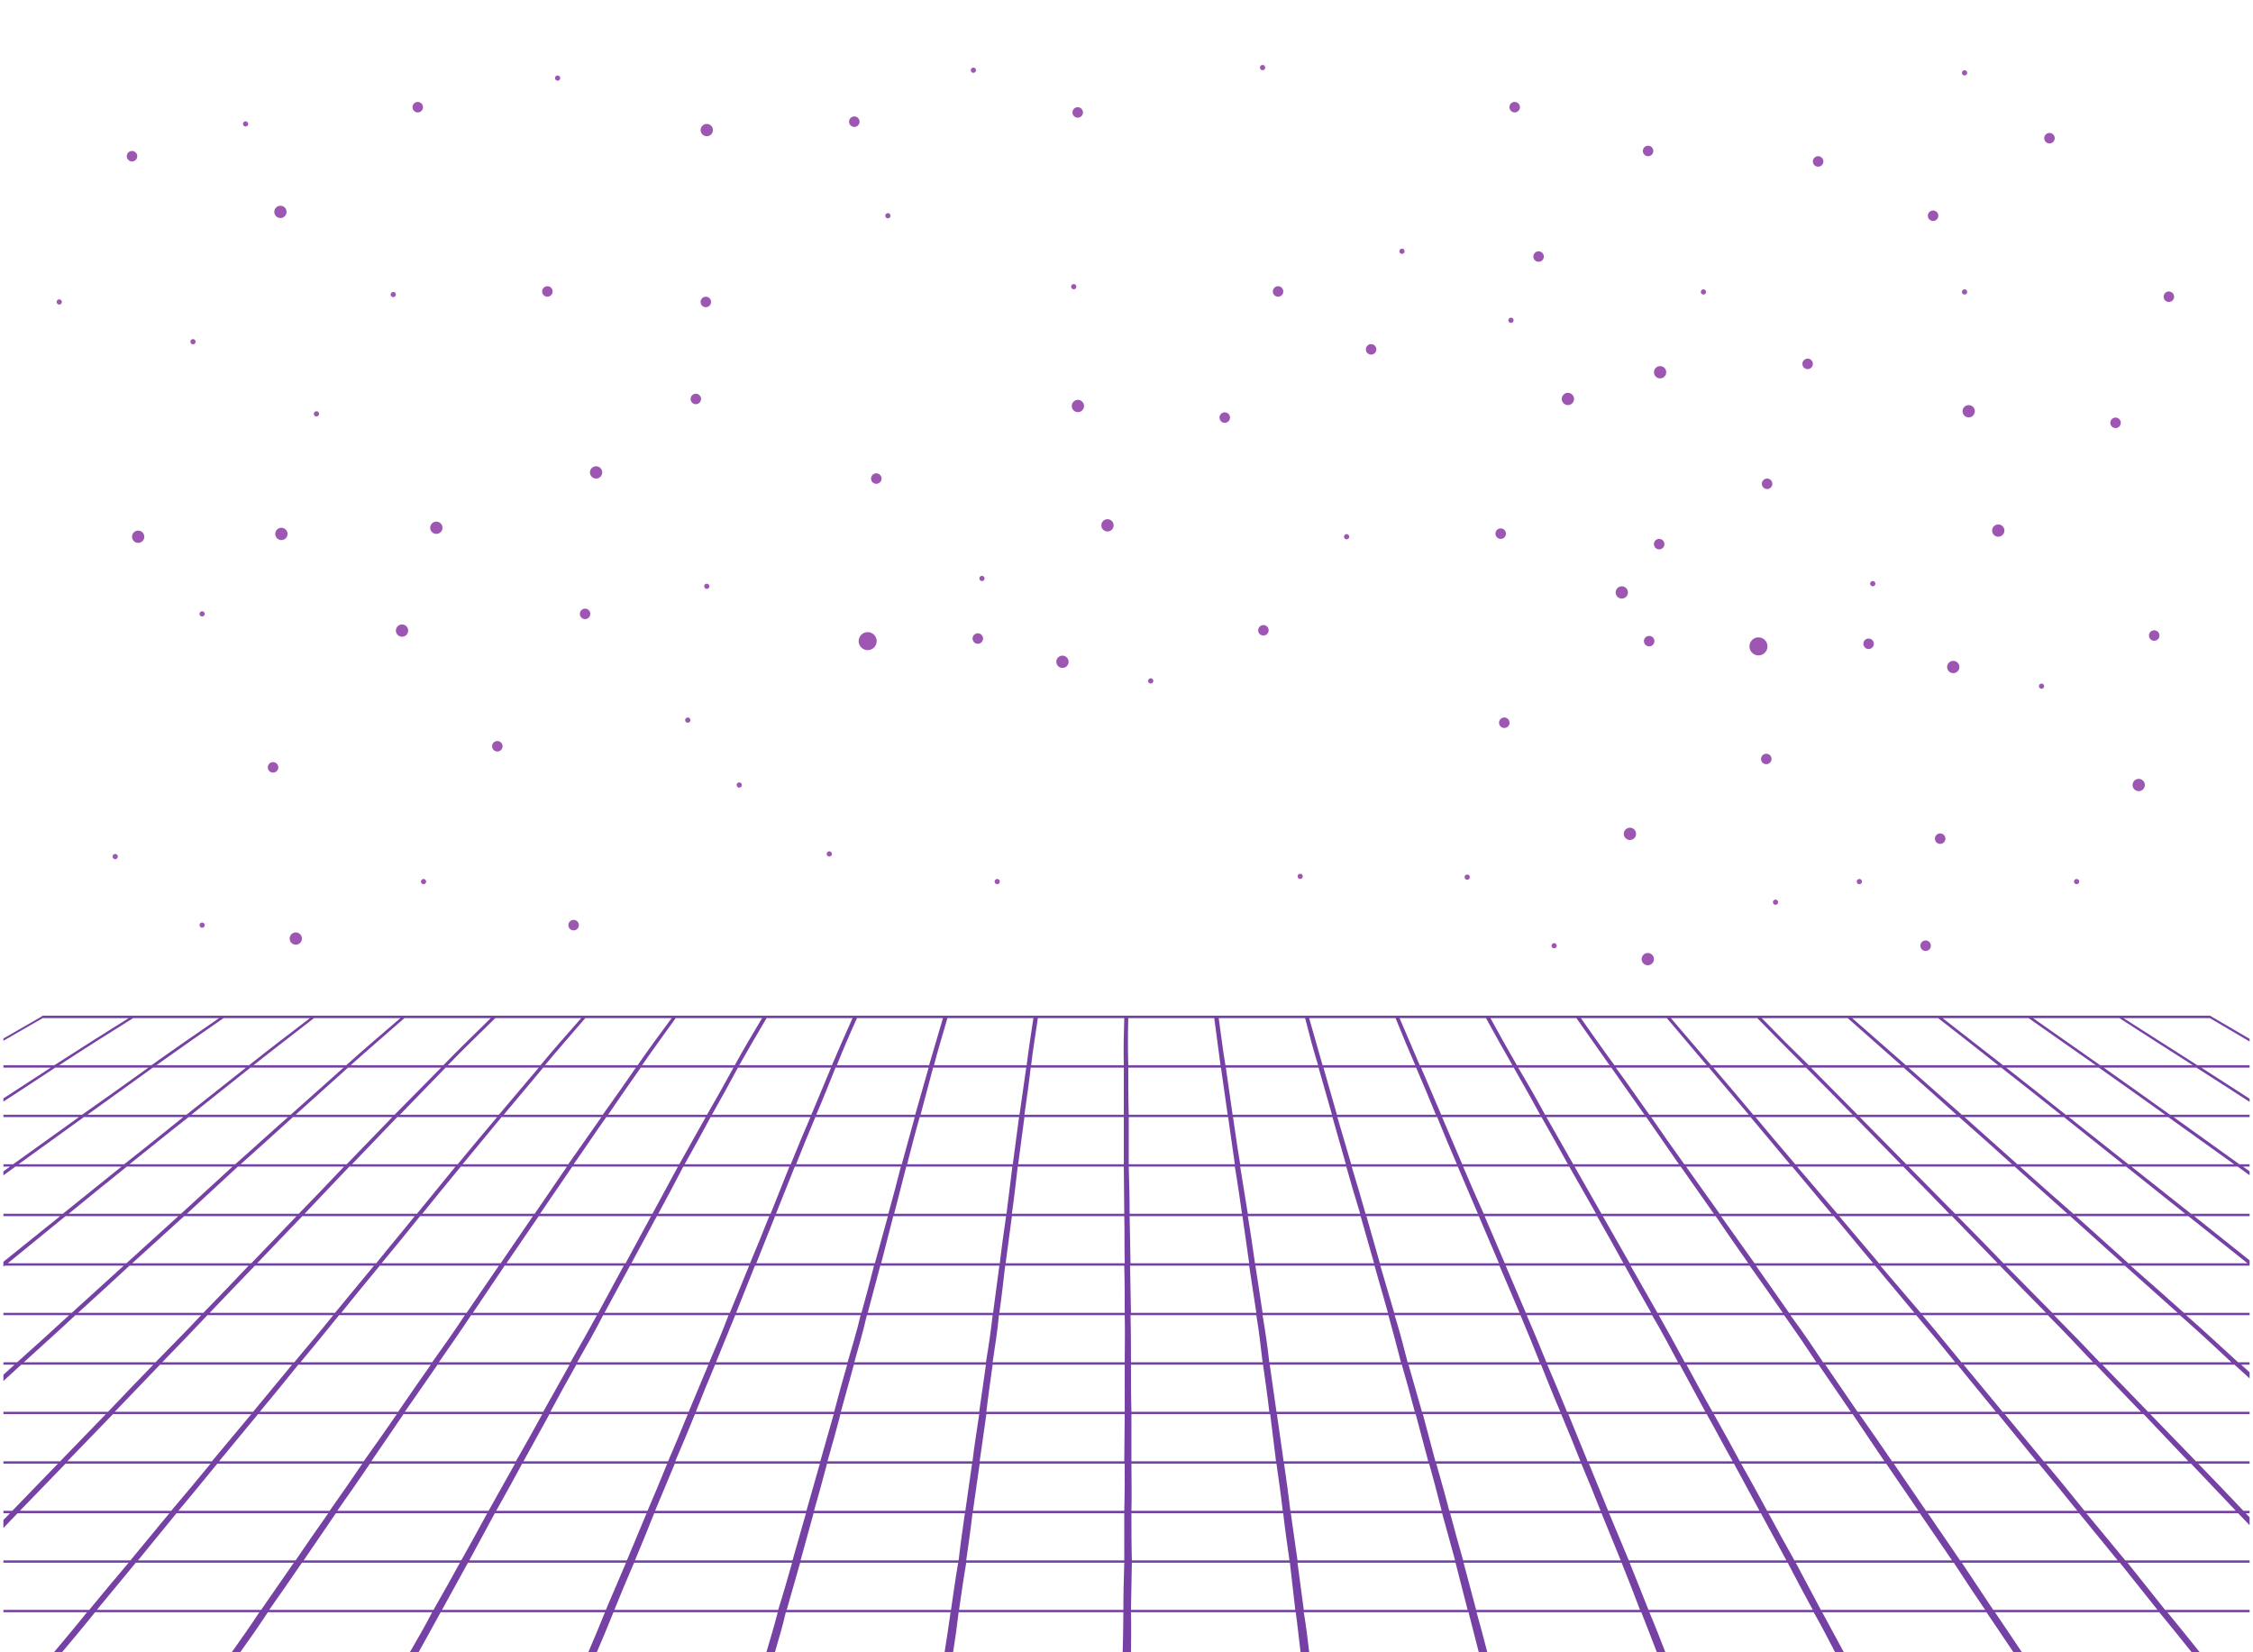 <?xml version="1.0" encoding="UTF-8"?>
<svg xmlns="http://www.w3.org/2000/svg" xmlns:xlink="http://www.w3.org/1999/xlink" width="3000" height="2200" viewBox="0 0 3000 2200">
<defs>
<linearGradient id="linear-pattern-0" gradientUnits="userSpaceOnUse" x1="0" y1="0" x2="1" y2="0" gradientTransform="matrix(0, -2200, 2200, 0, 1500, 2200)">
<stop offset="0" stop-color="rgb(8.536%, 8.621%, 13.49%)" stop-opacity="1"/>
<stop offset="0.004" stop-color="rgb(8.694%, 8.687%, 13.751%)" stop-opacity="1"/>
<stop offset="0.008" stop-color="rgb(8.853%, 8.751%, 14.011%)" stop-opacity="1"/>
<stop offset="0.012" stop-color="rgb(8.9%, 8.743%, 14.27%)" stop-opacity="1"/>
<stop offset="0.016" stop-color="rgb(8.946%, 8.731%, 14.528%)" stop-opacity="1"/>
<stop offset="0.02" stop-color="rgb(8.968%, 8.804%, 14.923%)" stop-opacity="1"/>
<stop offset="0.023" stop-color="rgb(8.986%, 8.875%, 15.32%)" stop-opacity="1"/>
<stop offset="0.027" stop-color="rgb(9.12%, 8.904%, 15.749%)" stop-opacity="1"/>
<stop offset="0.031" stop-color="rgb(9.253%, 8.928%, 16.176%)" stop-opacity="1"/>
<stop offset="0.035" stop-color="rgb(9.317%, 8.99%, 16.631%)" stop-opacity="1"/>
<stop offset="0.039" stop-color="rgb(9.375%, 9.05%, 17.087%)" stop-opacity="1"/>
<stop offset="0.043" stop-color="rgb(9.512%, 9.082%, 17.534%)" stop-opacity="1"/>
<stop offset="0.047" stop-color="rgb(9.645%, 9.108%, 17.982%)" stop-opacity="1"/>
<stop offset="0.051" stop-color="rgb(9.863%, 9.045%, 18.414%)" stop-opacity="1"/>
<stop offset="0.055" stop-color="rgb(10.081%, 8.972%, 18.845%)" stop-opacity="1"/>
<stop offset="0.059" stop-color="rgb(10.287%, 8.931%, 19.321%)" stop-opacity="1"/>
<stop offset="0.062" stop-color="rgb(10.493%, 8.881%, 19.794%)" stop-opacity="1"/>
<stop offset="0.066" stop-color="rgb(10.675%, 8.885%, 20.317%)" stop-opacity="1"/>
<stop offset="0.07" stop-color="rgb(10.854%, 8.884%, 20.84%)" stop-opacity="1"/>
<stop offset="0.074" stop-color="rgb(10.954%, 9.091%, 21.591%)" stop-opacity="1"/>
<stop offset="0.078" stop-color="rgb(11.046%, 9.297%, 22.35%)" stop-opacity="1"/>
<stop offset="0.082" stop-color="rgb(11.27%, 9.511%, 23.003%)" stop-opacity="1"/>
<stop offset="0.086" stop-color="rgb(11.494%, 9.726%, 23.66%)" stop-opacity="1"/>
<stop offset="0.09" stop-color="rgb(11.853%, 9.853%, 24.176%)" stop-opacity="1"/>
<stop offset="0.094" stop-color="rgb(12.218%, 9.978%, 24.696%)" stop-opacity="1"/>
<stop offset="0.098" stop-color="rgb(12.569%, 10.088%, 25.172%)" stop-opacity="1"/>
<stop offset="0.102" stop-color="rgb(12.924%, 10.196%, 25.653%)" stop-opacity="1"/>
<stop offset="0.105" stop-color="rgb(13.396%, 10.396%, 26.291%)" stop-opacity="1"/>
<stop offset="0.109" stop-color="rgb(13.873%, 10.594%, 26.932%)" stop-opacity="1"/>
<stop offset="0.113" stop-color="rgb(14.368%, 10.799%, 27.609%)" stop-opacity="1"/>
<stop offset="0.117" stop-color="rgb(14.87%, 11.002%, 28.288%)" stop-opacity="1"/>
<stop offset="0.121" stop-color="rgb(15.327%, 11.206%, 28.909%)" stop-opacity="1"/>
<stop offset="0.125" stop-color="rgb(15.791%, 11.411%, 29.532%)" stop-opacity="1"/>
<stop offset="0.129" stop-color="rgb(16.299%, 11.612%, 30.159%)" stop-opacity="1"/>
<stop offset="0.133" stop-color="rgb(16.812%, 11.812%, 30.788%)" stop-opacity="1"/>
<stop offset="0.137" stop-color="rgb(17.395%, 11.989%, 31.432%)" stop-opacity="1"/>
<stop offset="0.141" stop-color="rgb(17.986%, 12.164%, 32.075%)" stop-opacity="1"/>
<stop offset="0.145" stop-color="rgb(18.494%, 12.376%, 32.828%)" stop-opacity="1"/>
<stop offset="0.148" stop-color="rgb(19.006%, 12.587%, 33.582%)" stop-opacity="1"/>
<stop offset="0.152" stop-color="rgb(19.557%, 12.764%, 34.286%)" stop-opacity="1"/>
<stop offset="0.156" stop-color="rgb(20.114%, 12.939%, 34.996%)" stop-opacity="1"/>
<stop offset="0.16" stop-color="rgb(20.767%, 13.072%, 35.634%)" stop-opacity="1"/>
<stop offset="0.164" stop-color="rgb(21.428%, 13.202%, 36.273%)" stop-opacity="1"/>
<stop offset="0.168" stop-color="rgb(22.098%, 13.325%, 36.942%)" stop-opacity="1"/>
<stop offset="0.172" stop-color="rgb(22.775%, 13.448%, 37.611%)" stop-opacity="1"/>
<stop offset="0.176" stop-color="rgb(23.347%, 13.618%, 38.35%)" stop-opacity="1"/>
<stop offset="0.18" stop-color="rgb(23.924%, 13.788%, 39.09%)" stop-opacity="1"/>
<stop offset="0.184" stop-color="rgb(24.504%, 13.971%, 39.914%)" stop-opacity="1"/>
<stop offset="0.188" stop-color="rgb(25.087%, 14.151%, 40.741%)" stop-opacity="1"/>
<stop offset="0.191" stop-color="rgb(25.731%, 14.249%, 41.504%)" stop-opacity="1"/>
<stop offset="0.195" stop-color="rgb(26.382%, 14.343%, 42.271%)" stop-opacity="1"/>
<stop offset="0.199" stop-color="rgb(26.997%, 14.441%, 43.066%)" stop-opacity="1"/>
<stop offset="0.203" stop-color="rgb(27.615%, 14.536%, 43.867%)" stop-opacity="1"/>
<stop offset="0.207" stop-color="rgb(28.175%, 14.626%, 44.641%)" stop-opacity="1"/>
<stop offset="0.211" stop-color="rgb(28.738%, 14.713%, 45.419%)" stop-opacity="1"/>
<stop offset="0.215" stop-color="rgb(29.489%, 14.74%, 46.165%)" stop-opacity="1"/>
<stop offset="0.219" stop-color="rgb(30.247%, 14.764%, 46.916%)" stop-opacity="1"/>
<stop offset="0.223" stop-color="rgb(30.986%, 14.79%, 47.675%)" stop-opacity="1"/>
<stop offset="0.227" stop-color="rgb(31.734%, 14.813%, 48.441%)" stop-opacity="1"/>
<stop offset="0.23" stop-color="rgb(32.349%, 14.78%, 49.158%)" stop-opacity="1"/>
<stop offset="0.234" stop-color="rgb(32.967%, 14.743%, 49.883%)" stop-opacity="1"/>
<stop offset="0.238" stop-color="rgb(33.612%, 14.711%, 50.682%)" stop-opacity="1"/>
<stop offset="0.242" stop-color="rgb(34.262%, 14.674%, 51.486%)" stop-opacity="1"/>
<stop offset="0.246" stop-color="rgb(34.88%, 14.622%, 52.174%)" stop-opacity="1"/>
<stop offset="0.25" stop-color="rgb(35.503%, 14.568%, 52.867%)" stop-opacity="1"/>
<stop offset="0.254" stop-color="rgb(36.241%, 14.467%, 53.59%)" stop-opacity="1"/>
<stop offset="0.258" stop-color="rgb(36.984%, 14.362%, 54.318%)" stop-opacity="1"/>
<stop offset="0.262" stop-color="rgb(37.772%, 14.171%, 54.803%)" stop-opacity="1"/>
<stop offset="0.266" stop-color="rgb(38.56%, 13.976%, 55.29%)" stop-opacity="1"/>
<stop offset="0.27" stop-color="rgb(39.156%, 13.777%, 55.646%)" stop-opacity="1"/>
<stop offset="0.273" stop-color="rgb(39.751%, 13.577%, 56.003%)" stop-opacity="1"/>
<stop offset="0.277" stop-color="rgb(40.546%, 13.393%, 56.247%)" stop-opacity="1"/>
<stop offset="0.281" stop-color="rgb(41.342%, 13.206%, 56.491%)" stop-opacity="1"/>
<stop offset="0.285" stop-color="rgb(41.953%, 13.049%, 56.485%)" stop-opacity="1"/>
<stop offset="0.289" stop-color="rgb(42.561%, 12.894%, 56.476%)" stop-opacity="1"/>
<stop offset="0.293" stop-color="rgb(43.269%, 12.967%, 56.61%)" stop-opacity="1"/>
<stop offset="0.297" stop-color="rgb(43.977%, 13.043%, 56.746%)" stop-opacity="1"/>
<stop offset="0.301" stop-color="rgb(44.325%, 13.731%, 57.207%)" stop-opacity="1"/>
<stop offset="0.305" stop-color="rgb(44.678%, 14.427%, 57.668%)" stop-opacity="1"/>
<stop offset="0.309" stop-color="rgb(45.207%, 14.955%, 58.046%)" stop-opacity="1"/>
<stop offset="0.312" stop-color="rgb(45.74%, 15.494%, 58.424%)" stop-opacity="1"/>
<stop offset="0.316" stop-color="rgb(46.428%, 15.858%, 58.714%)" stop-opacity="1"/>
<stop offset="0.32" stop-color="rgb(47.119%, 16.231%, 59.003%)" stop-opacity="1"/>
<stop offset="0.324" stop-color="rgb(47.685%, 16.386%, 59.151%)" stop-opacity="1"/>
<stop offset="0.328" stop-color="rgb(48.253%, 16.545%, 59.297%)" stop-opacity="1"/>
<stop offset="0.332" stop-color="rgb(48.683%, 16.754%, 59.459%)" stop-opacity="1"/>
<stop offset="0.336" stop-color="rgb(49.113%, 16.966%, 59.622%)" stop-opacity="1"/>
<stop offset="0.34" stop-color="rgb(49.535%, 17.303%, 59.856%)" stop-opacity="1"/>
<stop offset="0.344" stop-color="rgb(49.957%, 17.644%, 60.089%)" stop-opacity="1"/>
<stop offset="0.348" stop-color="rgb(50.383%, 17.963%, 60.307%)" stop-opacity="1"/>
<stop offset="0.352" stop-color="rgb(50.812%, 18.283%, 60.527%)" stop-opacity="1"/>
<stop offset="0.355" stop-color="rgb(51.25%, 18.523%, 60.698%)" stop-opacity="1"/>
<stop offset="0.359" stop-color="rgb(51.688%, 18.764%, 60.87%)" stop-opacity="1"/>
<stop offset="0.363" stop-color="rgb(52.084%, 19.093%, 61.089%)" stop-opacity="1"/>
<stop offset="0.367" stop-color="rgb(52.483%, 19.426%, 61.307%)" stop-opacity="1"/>
<stop offset="0.371" stop-color="rgb(52.858%, 19.618%, 61.443%)" stop-opacity="1"/>
<stop offset="0.375" stop-color="rgb(53.233%, 19.809%, 61.577%)" stop-opacity="1"/>
<stop offset="0.379" stop-color="rgb(53.806%, 19.865%, 61.65%)" stop-opacity="1"/>
<stop offset="0.383" stop-color="rgb(54.376%, 19.925%, 61.723%)" stop-opacity="1"/>
<stop offset="0.387" stop-color="rgb(54.735%, 20.064%, 61.826%)" stop-opacity="1"/>
<stop offset="0.391" stop-color="rgb(55.093%, 20.204%, 61.929%)" stop-opacity="1"/>
<stop offset="0.395" stop-color="rgb(55.284%, 20.474%, 62.091%)" stop-opacity="1"/>
<stop offset="0.398" stop-color="rgb(55.475%, 20.744%, 62.253%)" stop-opacity="1"/>
<stop offset="0.402" stop-color="rgb(55.771%, 21.001%, 62.413%)" stop-opacity="1"/>
<stop offset="0.406" stop-color="rgb(56.068%, 21.26%, 62.573%)" stop-opacity="1"/>
<stop offset="0.41" stop-color="rgb(56.369%, 21.46%, 62.703%)" stop-opacity="1"/>
<stop offset="0.414" stop-color="rgb(56.671%, 21.66%, 62.831%)" stop-opacity="1"/>
<stop offset="0.418" stop-color="rgb(57.112%, 21.753%, 62.909%)" stop-opacity="1"/>
<stop offset="0.422" stop-color="rgb(57.553%, 21.846%, 62.987%)" stop-opacity="1"/>
<stop offset="0.426" stop-color="rgb(58.04%, 21.935%, 63.063%)" stop-opacity="1"/>
<stop offset="0.43" stop-color="rgb(58.525%, 22.025%, 63.141%)" stop-opacity="1"/>
<stop offset="0.434" stop-color="rgb(58.835%, 22.139%, 63.222%)" stop-opacity="1"/>
<stop offset="0.438" stop-color="rgb(59.145%, 22.255%, 63.301%)" stop-opacity="1"/>
<stop offset="0.441" stop-color="rgb(59.373%, 22.458%, 63.423%)" stop-opacity="1"/>
<stop offset="0.445" stop-color="rgb(59.602%, 22.662%, 63.545%)" stop-opacity="1"/>
<stop offset="0.449" stop-color="rgb(59.834%, 22.864%, 63.666%)" stop-opacity="1"/>
<stop offset="0.453" stop-color="rgb(60.068%, 23.067%, 63.788%)" stop-opacity="1"/>
<stop offset="0.457" stop-color="rgb(60.381%, 23.186%, 63.867%)" stop-opacity="1"/>
<stop offset="0.461" stop-color="rgb(60.693%, 23.306%, 63.948%)" stop-opacity="1"/>
<stop offset="0.465" stop-color="rgb(61.006%, 23.427%, 64.029%)" stop-opacity="1"/>
<stop offset="0.469" stop-color="rgb(61.32%, 23.549%, 64.11%)" stop-opacity="1"/>
<stop offset="0.473" stop-color="rgb(61.639%, 23.576%, 64.14%)" stop-opacity="1"/>
<stop offset="0.477" stop-color="rgb(61.957%, 23.605%, 64.172%)" stop-opacity="1"/>
<stop offset="0.48" stop-color="rgb(61.769%, 23.781%, 64.255%)" stop-opacity="1"/>
<stop offset="0.484" stop-color="rgb(61.58%, 23.956%, 64.339%)" stop-opacity="1"/>
<stop offset="0.488" stop-color="rgb(61.134%, 23.878%, 64.275%)" stop-opacity="1"/>
<stop offset="0.492" stop-color="rgb(60.69%, 23.802%, 64.211%)" stop-opacity="1"/>
<stop offset="0.496" stop-color="rgb(60.168%, 23.833%, 64.201%)" stop-opacity="1"/>
<stop offset="0.5" stop-color="rgb(59.647%, 23.865%, 64.191%)" stop-opacity="1"/>
<stop offset="0.504" stop-color="rgb(59.044%, 23.932%, 64.195%)" stop-opacity="1"/>
<stop offset="0.508" stop-color="rgb(58.441%, 23.999%, 64.2%)" stop-opacity="1"/>
<stop offset="0.512" stop-color="rgb(57.709%, 24.081%, 64.206%)" stop-opacity="1"/>
<stop offset="0.516" stop-color="rgb(56.975%, 24.164%, 64.211%)" stop-opacity="1"/>
<stop offset="0.52" stop-color="rgb(56.432%, 24.194%, 64.198%)" stop-opacity="1"/>
<stop offset="0.523" stop-color="rgb(55.89%, 24.223%, 64.186%)" stop-opacity="1"/>
<stop offset="0.527" stop-color="rgb(55.376%, 24.167%, 64.127%)" stop-opacity="1"/>
<stop offset="0.531" stop-color="rgb(54.861%, 24.11%, 64.067%)" stop-opacity="1"/>
<stop offset="0.535" stop-color="rgb(54.207%, 24.055%, 64%)" stop-opacity="1"/>
<stop offset="0.539" stop-color="rgb(53.552%, 24.001%, 63.933%)" stop-opacity="1"/>
<stop offset="0.543" stop-color="rgb(52.823%, 24.074%, 63.933%)" stop-opacity="1"/>
<stop offset="0.547" stop-color="rgb(52.092%, 24.147%, 63.931%)" stop-opacity="1"/>
<stop offset="0.551" stop-color="rgb(51.529%, 24.072%, 63.858%)" stop-opacity="1"/>
<stop offset="0.555" stop-color="rgb(50.966%, 23.999%, 63.783%)" stop-opacity="1"/>
<stop offset="0.559" stop-color="rgb(50.237%, 24.088%, 63.789%)" stop-opacity="1"/>
<stop offset="0.562" stop-color="rgb(49.506%, 24.174%, 63.797%)" stop-opacity="1"/>
<stop offset="0.566" stop-color="rgb(48.827%, 24.214%, 63.779%)" stop-opacity="1"/>
<stop offset="0.57" stop-color="rgb(48.148%, 24.255%, 63.762%)" stop-opacity="1"/>
<stop offset="0.574" stop-color="rgb(47.435%, 24.248%, 63.715%)" stop-opacity="1"/>
<stop offset="0.578" stop-color="rgb(46.722%, 24.242%, 63.666%)" stop-opacity="1"/>
<stop offset="0.582" stop-color="rgb(45.938%, 24.338%, 63.673%)" stop-opacity="1"/>
<stop offset="0.586" stop-color="rgb(45.155%, 24.434%, 63.681%)" stop-opacity="1"/>
<stop offset="0.59" stop-color="rgb(44.641%, 24.452%, 63.658%)" stop-opacity="1"/>
<stop offset="0.594" stop-color="rgb(44.127%, 24.469%, 63.637%)" stop-opacity="1"/>
<stop offset="0.598" stop-color="rgb(43.51%, 24.461%, 63.593%)" stop-opacity="1"/>
<stop offset="0.602" stop-color="rgb(42.894%, 24.455%, 63.548%)" stop-opacity="1"/>
<stop offset="0.605" stop-color="rgb(42.009%, 24.567%, 63.557%)" stop-opacity="1"/>
<stop offset="0.609" stop-color="rgb(41.125%, 24.677%, 63.565%)" stop-opacity="1"/>
<stop offset="0.613" stop-color="rgb(40.398%, 24.768%, 63.573%)" stop-opacity="1"/>
<stop offset="0.617" stop-color="rgb(39.668%, 24.861%, 63.58%)" stop-opacity="1"/>
<stop offset="0.621" stop-color="rgb(39.114%, 24.806%, 63.51%)" stop-opacity="1"/>
<stop offset="0.625" stop-color="rgb(38.562%, 24.754%, 63.438%)" stop-opacity="1"/>
<stop offset="0.629" stop-color="rgb(38.152%, 24.684%, 63.367%)" stop-opacity="1"/>
<stop offset="0.633" stop-color="rgb(37.74%, 24.615%, 63.295%)" stop-opacity="1"/>
<stop offset="0.637" stop-color="rgb(36.942%, 24.721%, 63.304%)" stop-opacity="1"/>
<stop offset="0.641" stop-color="rgb(36.142%, 24.826%, 63.312%)" stop-opacity="1"/>
<stop offset="0.645" stop-color="rgb(35.365%, 24.834%, 63.261%)" stop-opacity="1"/>
<stop offset="0.648" stop-color="rgb(34.589%, 24.844%, 63.21%)" stop-opacity="1"/>
<stop offset="0.652" stop-color="rgb(33.867%, 24.916%, 63.202%)" stop-opacity="1"/>
<stop offset="0.656" stop-color="rgb(33.145%, 24.988%, 63.194%)" stop-opacity="1"/>
<stop offset="0.66" stop-color="rgb(32.674%, 24.937%, 63.126%)" stop-opacity="1"/>
<stop offset="0.664" stop-color="rgb(32.202%, 24.886%, 63.055%)" stop-opacity="1"/>
<stop offset="0.668" stop-color="rgb(31.578%, 24.878%, 63%)" stop-opacity="1"/>
<stop offset="0.672" stop-color="rgb(30.954%, 24.869%, 62.946%)" stop-opacity="1"/>
<stop offset="0.676" stop-color="rgb(30.267%, 24.925%, 62.927%)" stop-opacity="1"/>
<stop offset="0.68" stop-color="rgb(29.581%, 24.983%, 62.91%)" stop-opacity="1"/>
<stop offset="0.684" stop-color="rgb(29.018%, 24.915%, 62.817%)" stop-opacity="1"/>
<stop offset="0.688" stop-color="rgb(28.456%, 24.847%, 62.724%)" stop-opacity="1"/>
<stop offset="0.691" stop-color="rgb(28.226%, 24.614%, 62.546%)" stop-opacity="1"/>
<stop offset="0.695" stop-color="rgb(27.997%, 24.384%, 62.366%)" stop-opacity="1"/>
<stop offset="0.699" stop-color="rgb(27.948%, 23.988%, 62.09%)" stop-opacity="1"/>
<stop offset="0.703" stop-color="rgb(27.898%, 23.595%, 61.813%)" stop-opacity="1"/>
<stop offset="0.707" stop-color="rgb(27.965%, 23.219%, 61.56%)" stop-opacity="1"/>
<stop offset="0.711" stop-color="rgb(28.033%, 22.844%, 61.307%)" stop-opacity="1"/>
<stop offset="0.715" stop-color="rgb(27.762%, 22.53%, 61.061%)" stop-opacity="1"/>
<stop offset="0.719" stop-color="rgb(27.492%, 22.217%, 60.815%)" stop-opacity="1"/>
<stop offset="0.723" stop-color="rgb(27.223%, 21.909%, 60.57%)" stop-opacity="1"/>
<stop offset="0.727" stop-color="rgb(26.955%, 21.603%, 60.324%)" stop-opacity="1"/>
<stop offset="0.73" stop-color="rgb(26.797%, 21.117%, 59.962%)" stop-opacity="1"/>
<stop offset="0.734" stop-color="rgb(26.642%, 20.634%, 59.599%)" stop-opacity="1"/>
<stop offset="0.738" stop-color="rgb(26.537%, 19.977%, 59.116%)" stop-opacity="1"/>
<stop offset="0.742" stop-color="rgb(26.433%, 19.324%, 58.633%)" stop-opacity="1"/>
<stop offset="0.746" stop-color="rgb(26.135%, 18.683%, 58.049%)" stop-opacity="1"/>
<stop offset="0.75" stop-color="rgb(25.842%, 18.051%, 57.468%)" stop-opacity="1"/>
<stop offset="0.754" stop-color="rgb(25.545%, 17.656%, 57.132%)" stop-opacity="1"/>
<stop offset="0.758" stop-color="rgb(25.252%, 17.267%, 56.798%)" stop-opacity="1"/>
<stop offset="0.762" stop-color="rgb(25.002%, 17.239%, 56.583%)" stop-opacity="1"/>
<stop offset="0.766" stop-color="rgb(24.753%, 17.21%, 56.366%)" stop-opacity="1"/>
<stop offset="0.77" stop-color="rgb(24.399%, 17.23%, 55.951%)" stop-opacity="1"/>
<stop offset="0.773" stop-color="rgb(24.046%, 17.249%, 55.537%)" stop-opacity="1"/>
<stop offset="0.777" stop-color="rgb(23.755%, 17.197%, 54.649%)" stop-opacity="1"/>
<stop offset="0.781" stop-color="rgb(23.465%, 17.143%, 53.769%)" stop-opacity="1"/>
<stop offset="0.785" stop-color="rgb(22.536%, 17.078%, 52.373%)" stop-opacity="1"/>
<stop offset="0.789" stop-color="rgb(21.623%, 17.003%, 50.996%)" stop-opacity="1"/>
<stop offset="0.793" stop-color="rgb(20.934%, 16.76%, 49.42%)" stop-opacity="1"/>
<stop offset="0.797" stop-color="rgb(20.25%, 16.513%, 47.867%)" stop-opacity="1"/>
<stop offset="0.801" stop-color="rgb(19.316%, 16.309%, 46.442%)" stop-opacity="1"/>
<stop offset="0.805" stop-color="rgb(18.398%, 16.096%, 45.033%)" stop-opacity="1"/>
<stop offset="0.809" stop-color="rgb(17.81%, 15.752%, 43.483%)" stop-opacity="1"/>
<stop offset="0.812" stop-color="rgb(17.229%, 15.402%, 41.954%)" stop-opacity="1"/>
<stop offset="0.816" stop-color="rgb(16.528%, 15.063%, 40.607%)" stop-opacity="1"/>
<stop offset="0.82" stop-color="rgb(15.839%, 14.72%, 39.273%)" stop-opacity="1"/>
<stop offset="0.824" stop-color="rgb(15.12%, 14.334%, 37.866%)" stop-opacity="1"/>
<stop offset="0.828" stop-color="rgb(14.412%, 13.943%, 36.47%)" stop-opacity="1"/>
<stop offset="0.832" stop-color="rgb(13.791%, 13.623%, 35.316%)" stop-opacity="1"/>
<stop offset="0.836" stop-color="rgb(13.179%, 13.298%, 34.171%)" stop-opacity="1"/>
<stop offset="0.84" stop-color="rgb(12.822%, 12.927%, 33.051%)" stop-opacity="1"/>
<stop offset="0.844" stop-color="rgb(12.465%, 12.555%, 31.938%)" stop-opacity="1"/>
<stop offset="0.848" stop-color="rgb(11.998%, 12.321%, 31.064%)" stop-opacity="1"/>
<stop offset="0.852" stop-color="rgb(11.536%, 12.086%, 30.196%)" stop-opacity="1"/>
<stop offset="0.855" stop-color="rgb(11.205%, 11.736%, 29.234%)" stop-opacity="1"/>
<stop offset="0.859" stop-color="rgb(10.873%, 11.386%, 28.278%)" stop-opacity="1"/>
<stop offset="0.863" stop-color="rgb(10.512%, 11.002%, 27.159%)" stop-opacity="1"/>
<stop offset="0.867" stop-color="rgb(10.15%, 10.617%, 26.05%)" stop-opacity="1"/>
<stop offset="0.871" stop-color="rgb(9.897%, 10.231%, 24.963%)" stop-opacity="1"/>
<stop offset="0.875" stop-color="rgb(9.639%, 9.845%, 23.888%)" stop-opacity="1"/>
<stop offset="0.879" stop-color="rgb(9.438%, 9.662%, 23.091%)" stop-opacity="1"/>
<stop offset="0.883" stop-color="rgb(9.233%, 9.473%, 22.299%)" stop-opacity="1"/>
<stop offset="0.887" stop-color="rgb(9.196%, 9.401%, 21.596%)" stop-opacity="1"/>
<stop offset="0.891" stop-color="rgb(9.154%, 9.323%, 20.894%)" stop-opacity="1"/>
<stop offset="0.895" stop-color="rgb(9.116%, 9.34%, 20.29%)" stop-opacity="1"/>
<stop offset="0.898" stop-color="rgb(9.073%, 9.349%, 19.685%)" stop-opacity="1"/>
<stop offset="0.902" stop-color="rgb(9%, 9.354%, 19.212%)" stop-opacity="1"/>
<stop offset="0.906" stop-color="rgb(8.925%, 9.354%, 18.741%)" stop-opacity="1"/>
<stop offset="0.91" stop-color="rgb(8.806%, 9.28%, 18.312%)" stop-opacity="1"/>
<stop offset="0.914" stop-color="rgb(8.684%, 9.206%, 17.885%)" stop-opacity="1"/>
<stop offset="0.918" stop-color="rgb(8.621%, 9.167%, 17.465%)" stop-opacity="1"/>
<stop offset="0.922" stop-color="rgb(8.556%, 9.126%, 17.047%)" stop-opacity="1"/>
<stop offset="0.926" stop-color="rgb(8.617%, 9.081%, 16.628%)" stop-opacity="1"/>
<stop offset="0.93" stop-color="rgb(8.672%, 9.032%, 16.209%)" stop-opacity="1"/>
<stop offset="0.934" stop-color="rgb(8.67%, 9%, 15.839%)" stop-opacity="1"/>
<stop offset="0.938" stop-color="rgb(8.664%, 8.965%, 15.468%)" stop-opacity="1"/>
<stop offset="0.941" stop-color="rgb(8.626%, 8.916%, 15.135%)" stop-opacity="1"/>
<stop offset="0.945" stop-color="rgb(8.586%, 8.862%, 14.804%)" stop-opacity="1"/>
<stop offset="0.949" stop-color="rgb(8.53%, 8.849%, 14.607%)" stop-opacity="1"/>
<stop offset="0.953" stop-color="rgb(8.473%, 8.832%, 14.409%)" stop-opacity="1"/>
<stop offset="0.957" stop-color="rgb(8.459%, 8.835%, 14.268%)" stop-opacity="1"/>
<stop offset="0.961" stop-color="rgb(8.443%, 8.838%, 14.127%)" stop-opacity="1"/>
<stop offset="0.965" stop-color="rgb(8.406%, 8.786%, 13.953%)" stop-opacity="1"/>
<stop offset="0.969" stop-color="rgb(8.368%, 8.733%, 13.779%)" stop-opacity="1"/>
<stop offset="0.973" stop-color="rgb(8.348%, 8.759%, 13.722%)" stop-opacity="1"/>
<stop offset="0.977" stop-color="rgb(8.327%, 8.784%, 13.666%)" stop-opacity="1"/>
<stop offset="0.98" stop-color="rgb(8.359%, 8.746%, 13.591%)" stop-opacity="1"/>
<stop offset="0.984" stop-color="rgb(8.391%, 8.708%, 13.515%)" stop-opacity="1"/>
<stop offset="0.992" stop-color="rgb(8.391%, 8.708%, 13.501%)" stop-opacity="1"/>
<stop offset="0.996" stop-color="rgb(8.336%, 8.699%, 13.429%)" stop-opacity="1"/>
<stop offset="1" stop-color="rgb(8.281%, 8.687%, 13.37%)" stop-opacity="1"/>
</linearGradient>
</defs>

<path fill-rule="nonzero" fill="rgb(46.439%, 25.562%, 64.418%)" fill-opacity="1" d="M 2919.91 1418.301 L 2796.52 1418.301 C 2766.719 1397.461 2736.91 1376.531 2707.109 1355.602 L 2822.148 1355.602 C 2854.34 1376.531 2887.129 1397.461 2919.91 1418.301 Z M 2882.961 1484.23 L 2750.629 1484.23 C 2724.391 1463.398 2698.16 1442.469 2671.328 1421.539 L 2794.73 1421.539 C 2824.539 1442.469 2853.738 1463.398 2882.961 1484.23 Z M 2974.762 1550.18 L 2834.07 1550.18 C 2807.852 1529.238 2781.02 1508.309 2754.789 1487.379 L 2887.129 1487.379 C 2916.328 1508.309 2945.539 1529.238 2974.762 1550.18 Z M 2909.781 1616.109 L 2760.75 1616.109 C 2736.91 1595.18 2713.07 1574.25 2689.82 1553.309 L 2831.09 1553.309 C 2857.32 1574.25 2883.551 1595.18 2909.781 1616.109 Z M 2992.641 1682.039 L 2834.07 1682.039 C 2810.82 1661.109 2787.578 1640.18 2764.328 1619.262 L 2913.949 1619.262 C 2940.18 1640.18 2966.41 1661.109 2992.641 1682.039 Z M 2899.641 1747.98 L 2732.738 1747.98 C 2711.871 1727.051 2691.602 1706.109 2670.75 1685.191 L 2829.309 1685.191 C 2852.559 1706.109 2876.391 1727.051 2899.641 1747.98 Z M 2971.18 1813.82 L 2795.93 1813.82 C 2776.25 1792.988 2755.988 1772.059 2735.121 1751.129 L 2902.629 1751.129 C 2926.469 1772.059 2949.121 1792.988 2971.18 1813.82 Z M 2850.762 1879.77 L 2666.57 1879.77 C 2649.281 1858.93 2631.988 1837.988 2614.711 1817.059 L 2790.559 1817.059 C 2810.82 1837.988 2830.488 1858.93 2850.762 1879.77 Z M 2913.949 1945.699 L 2721.41 1945.699 C 2704.129 1924.77 2686.84 1903.84 2669.551 1882.91 L 2854.34 1882.91 C 2874.012 1903.84 2894.281 1924.77 2913.949 1945.699 Z M 2977.141 2011.629 L 2775.66 2011.629 C 2758.969 1990.699 2741.68 1969.77 2724.391 1948.852 L 2917.531 1948.852 C 2937.199 1969.77 2957.469 1990.699 2977.141 2011.629 Z M 2819.77 2077.57 L 2609.941 2077.57 C 2595.629 2056.641 2581.328 2035.719 2567.02 2014.781 L 2768.5 2014.781 C 2785.789 2035.719 2802.48 2056.641 2819.77 2077.57 Z M 2872.82 2143.5 L 2654.059 2143.5 C 2640.34 2122.582 2626.031 2101.648 2612.32 2080.719 L 2822.75 2080.719 C 2839.449 2101.648 2856.141 2122.582 2872.82 2143.5 Z M 2424.551 2143.5 C 2413.23 2122.582 2402.5 2101.648 2391.172 2080.719 L 2601.602 2080.719 C 2615.301 2101.648 2629.012 2122.582 2643.32 2143.5 Z M 2195.059 2143.5 C 2186.711 2122.582 2178.371 2101.648 2170.02 2080.719 L 2380.449 2080.719 C 2391.172 2101.648 2402.5 2122.582 2413.82 2143.5 Z M 1965.551 2143.5 C 1960.191 2122.582 1954.23 2101.648 1948.859 2080.719 L 2159.289 2080.719 C 2167.629 2101.648 2175.969 2122.582 2183.73 2143.5 Z M 1736.059 2143.5 C 1733.07 2122.582 1730.691 2101.648 1727.711 2080.719 L 1938.129 2080.719 C 1943.5 2101.648 1948.859 2122.582 1954.23 2143.5 Z M 1718.77 2014.781 L 1920.25 2014.781 C 1926.211 2035.719 1931.57 2056.641 1937.539 2077.57 L 1727.711 2077.57 C 1724.73 2056.641 1721.75 2035.719 1718.77 2014.781 Z M 1505.961 2143.5 C 1506.559 2122.582 1506.559 2101.648 1507.148 2080.719 L 1717.57 2080.719 C 1719.961 2101.648 1722.352 2122.582 1724.73 2143.5 Z M 1505.359 1751.129 L 1672.871 1751.129 C 1676.449 1772.059 1678.828 1792.988 1681.211 1813.82 L 1505.961 1813.82 C 1505.961 1792.988 1505.961 1772.059 1505.359 1751.129 Z M 1663.34 1685.191 C 1666.32 1706.109 1669.891 1727.051 1672.871 1747.98 L 1505.961 1747.98 C 1505.359 1727.051 1505.359 1706.109 1504.77 1685.191 Z M 1654.391 1619.262 C 1657.371 1640.18 1660.352 1661.109 1663.34 1682.039 L 1505.359 1682.039 C 1504.77 1661.109 1504.77 1640.18 1504.172 1619.262 Z M 1644.25 1553.309 C 1647.828 1574.25 1650.809 1595.18 1653.789 1616.109 L 1504.172 1616.109 C 1504.172 1595.18 1503.578 1574.25 1502.98 1553.309 Z M 1625.781 1421.539 C 1628.762 1442.469 1631.738 1463.398 1634.719 1484.23 L 1502.98 1484.23 C 1502.379 1463.398 1502.379 1442.469 1502.379 1421.539 Z M 1502.379 1355.602 L 1616.84 1355.602 C 1619.82 1376.531 1622.199 1397.461 1625.18 1418.301 L 1502.379 1418.301 C 1501.781 1397.461 1501.781 1376.531 1502.379 1355.602 Z M 1737.84 1355.602 C 1743.211 1376.531 1748.578 1397.461 1755.129 1418.301 L 1631.738 1418.301 C 1628.16 1397.461 1625.781 1376.531 1622.801 1355.602 Z M 1858.262 1355.602 C 1866.602 1376.531 1875.539 1397.461 1884.488 1418.301 L 1761.09 1418.301 C 1755.129 1397.461 1749.172 1376.531 1743.211 1355.602 Z M 1978.672 1355.602 C 1990 1376.531 2001.922 1397.461 2013.828 1418.301 L 1890.449 1418.301 C 1881.5 1397.461 1872.559 1376.531 1863.621 1355.602 Z M 2099.078 1355.602 C 2113.98 1376.531 2128.289 1397.461 2143.191 1418.301 L 2019.801 1418.301 C 2007.871 1397.461 1995.961 1376.531 1984.629 1355.602 Z M 2219.488 1355.602 C 2237.379 1376.531 2254.672 1397.461 2272.551 1418.301 L 2149.75 1418.301 C 2134.25 1397.461 2119.941 1376.531 2105.039 1355.602 Z M 2339.91 1355.602 C 2360.18 1376.531 2381.031 1397.461 2401.898 1418.301 L 2278.512 1418.301 C 2260.629 1397.461 2242.738 1376.531 2224.859 1355.602 Z M 2460.32 1355.602 C 2484.16 1376.531 2507.41 1397.461 2531.262 1418.301 L 2408.461 1418.301 C 2387 1397.461 2366.141 1376.531 2345.871 1355.602 Z M 2580.73 1355.602 C 2607.559 1376.531 2634.391 1397.461 2660.609 1418.301 L 2537.809 1418.301 C 2513.969 1397.461 2490.121 1376.531 2466.281 1355.602 Z M 2612.32 1484.23 C 2588.48 1463.398 2565.238 1442.469 2541.391 1421.539 L 2664.789 1421.539 C 2691.602 1442.469 2717.828 1463.398 2744.059 1484.23 Z M 2615.898 1487.379 L 2748.23 1487.379 C 2774.461 1508.309 2800.691 1529.238 2826.922 1550.18 L 2686.238 1550.18 C 2662.988 1529.238 2639.148 1508.309 2615.898 1487.379 Z M 2603.379 1616.109 C 2582.52 1595.18 2562.25 1574.25 2541.391 1553.309 L 2682.672 1553.309 C 2705.91 1574.25 2729.762 1595.18 2753.012 1616.109 Z M 2606.359 1619.262 L 2756.578 1619.262 C 2779.828 1640.18 2803.078 1661.109 2826.328 1682.039 L 2667.77 1682.039 C 2647.5 1661.109 2627.23 1640.18 2606.359 1619.262 Z M 2557.48 1747.98 C 2539.602 1727.051 2521.719 1706.109 2503.828 1685.191 L 2662.988 1685.191 C 2683.262 1706.109 2703.531 1727.051 2724.391 1747.98 Z M 2559.871 1751.129 L 2726.781 1751.129 C 2747.641 1772.059 2767.309 1792.988 2786.98 1813.82 L 2611.73 1813.82 C 2594.441 1792.988 2577.75 1772.059 2559.871 1751.129 Z M 2473.43 1879.77 C 2459.129 1858.93 2444.82 1837.988 2430.512 1817.059 L 2606.359 1817.059 C 2623.648 1837.988 2640.34 1858.93 2657.629 1879.77 Z M 2519.328 1945.699 C 2505.031 1924.77 2490.719 1903.84 2475.82 1882.91 L 2660.609 1882.91 C 2677.891 1903.84 2694.578 1924.77 2711.871 1945.699 Z M 2521.719 1948.852 L 2714.852 1948.852 C 2732.141 1969.77 2749.43 1990.699 2766.121 2011.629 L 2564.641 2011.629 C 2550.328 1990.699 2536.02 1969.77 2521.719 1948.852 Z M 2354.809 2014.781 L 2556.289 2014.781 C 2570.602 2035.719 2584.91 2056.641 2599.211 2077.57 L 2389.391 2077.57 C 2377.461 2056.641 2366.141 2035.719 2354.809 2014.781 Z M 2142.59 2014.781 L 2344.672 2014.781 C 2356 2035.719 2367.328 2056.641 2378.648 2077.57 L 2168.828 2077.57 C 2159.879 2056.641 2151.539 2035.719 2142.59 2014.781 Z M 2132.469 2014.781 C 2140.809 2035.719 2149.75 2056.641 2158.102 2077.57 L 1948.262 2077.57 C 1942.301 2056.641 1936.352 2035.719 1930.988 2014.781 Z M 1912.5 1948.852 L 2105.641 1948.852 C 2114.578 1969.77 2122.922 1990.699 2131.27 2011.629 L 1929.789 2011.629 C 1924.43 1990.699 1918.461 1969.77 1912.5 1948.852 Z M 1709.828 1948.852 L 1902.961 1948.852 C 1908.922 1969.77 1914.289 1990.699 1919.66 2011.629 L 1718.172 2011.629 C 1715.789 1990.699 1712.809 1969.77 1709.828 1948.852 Z M 1708.641 2014.781 C 1711.02 2035.719 1714 2056.641 1716.98 2077.57 L 1507.148 2077.57 C 1506.559 2056.641 1506.559 2035.719 1506.559 2014.781 Z M 1681.809 1817.059 C 1684.789 1837.988 1687.77 1858.93 1690.148 1879.77 L 1506.559 1879.77 C 1505.961 1858.93 1505.961 1837.988 1505.961 1817.059 Z M 1848.711 1751.129 C 1854.68 1772.059 1860.051 1792.988 1865.41 1813.82 L 1690.148 1813.82 C 1687.77 1792.988 1684.789 1772.059 1681.211 1751.129 Z M 1830.238 1685.191 C 1836.199 1706.109 1842.16 1727.051 1848.129 1747.98 L 1681.211 1747.98 C 1678.23 1727.051 1674.66 1706.109 1671.68 1685.191 Z M 1811.762 1619.262 C 1817.719 1640.18 1823.68 1661.109 1829.641 1682.039 L 1671.078 1682.039 C 1668.102 1661.109 1665.121 1640.18 1661.539 1619.262 Z M 1792.68 1553.309 C 1798.648 1574.25 1804.609 1595.18 1811.172 1616.109 L 1661.539 1616.109 C 1657.969 1595.18 1654.988 1574.25 1651.41 1553.309 Z M 1641.871 1487.379 L 1774.211 1487.379 C 1780.172 1508.309 1786.121 1529.238 1792.09 1550.18 L 1651.41 1550.18 C 1647.828 1529.238 1644.852 1508.309 1641.871 1487.379 Z M 1644.25 1550.18 L 1502.98 1550.18 L 1502.98 1487.379 L 1635.32 1487.379 C 1638.301 1508.309 1641.27 1529.238 1644.25 1550.18 Z M 1773.609 1484.23 L 1641.27 1484.23 C 1638.301 1463.398 1635.32 1442.469 1632.328 1421.539 L 1755.73 1421.539 C 1761.691 1442.469 1767.648 1463.398 1773.609 1484.23 Z M 1911.898 1484.23 L 1780.172 1484.23 C 1774.211 1463.398 1768.25 1442.469 1762.289 1421.539 L 1885.672 1421.539 C 1894.621 1442.469 1903.559 1463.398 1911.898 1484.23 Z M 2050.789 1484.23 L 1919.059 1484.23 C 1910.121 1463.398 1901.18 1442.469 1892.23 1421.539 L 2015.629 1421.539 C 2027.551 1442.469 2039.469 1463.398 2050.789 1484.23 Z M 2189.691 1484.23 L 2057.352 1484.23 C 2046.031 1463.398 2034.102 1442.469 2021.59 1421.539 L 2145.578 1421.539 C 2160.48 1442.469 2174.789 1463.398 2189.691 1484.23 Z M 2328.578 1484.23 L 2196.238 1484.23 C 2181.352 1463.398 2167.039 1442.469 2151.539 1421.539 L 2275.531 1421.539 C 2293.41 1442.469 2310.699 1463.398 2328.578 1484.23 Z M 2466.871 1484.23 L 2334.539 1484.23 C 2317.262 1463.398 2299.371 1442.469 2281.488 1421.539 L 2404.879 1421.539 C 2425.75 1442.469 2446.609 1463.398 2466.871 1484.23 Z M 2473.43 1484.23 C 2452.57 1463.398 2432.301 1442.469 2411.441 1421.539 L 2534.828 1421.539 C 2558.68 1442.469 2581.93 1463.398 2605.172 1484.23 Z M 2476.422 1487.379 L 2608.738 1487.379 C 2632.59 1508.309 2655.84 1529.238 2679.09 1550.18 L 2538.41 1550.18 C 2517.551 1529.238 2497.281 1508.309 2476.422 1487.379 Z M 2446.609 1616.109 C 2428.73 1595.18 2410.84 1574.25 2392.961 1553.309 L 2534.23 1553.309 C 2555.102 1574.25 2575.371 1595.18 2595.629 1616.109 Z M 2449 1619.262 L 2599.211 1619.262 C 2619.48 1640.18 2639.738 1661.109 2660.012 1682.039 L 2502.051 1682.039 C 2484.16 1661.109 2466.871 1640.18 2449 1619.262 Z M 2382.23 1747.98 C 2367.328 1727.051 2353.02 1706.109 2338.109 1685.191 L 2496.68 1685.191 C 2513.969 1706.109 2531.852 1727.051 2549.129 1747.98 Z M 2384.012 1751.129 L 2551.531 1751.129 C 2569.398 1772.059 2586.691 1792.988 2603.379 1813.82 L 2427.531 1813.82 C 2413.82 1792.988 2399.52 1772.059 2384.012 1751.129 Z M 2280.301 1879.77 C 2268.371 1858.93 2257.051 1837.988 2245.719 1817.059 L 2421.57 1817.059 C 2435.879 1837.988 2450.18 1858.93 2464.488 1879.77 Z M 2316.66 1945.699 C 2305.328 1924.77 2294.012 1903.84 2282.078 1882.91 L 2466.871 1882.91 C 2481.18 1903.84 2494.891 1924.77 2509.199 1945.699 Z M 2318.441 1948.852 L 2511.59 1948.852 C 2525.898 1969.77 2540.199 1990.699 2554.5 2011.629 L 2353.02 2011.629 C 2341.691 1990.699 2330.371 1969.77 2318.441 1948.852 Z M 2308.91 1948.852 C 2320.238 1969.77 2331.559 1990.699 2342.891 2011.629 L 2141.41 2011.629 C 2133.059 1990.699 2124.121 1969.77 2115.77 1948.852 Z M 2088.352 1882.91 L 2272.551 1882.91 C 2284.469 1903.84 2295.199 1924.77 2307.121 1945.699 L 2113.98 1945.699 C 2105.641 1924.77 2096.691 1903.84 2088.352 1882.91 Z M 1894.621 1882.91 L 2078.82 1882.91 C 2087.75 1903.84 2096.102 1924.77 2104.441 1945.699 L 1911.32 1945.699 C 1905.941 1924.77 1899.988 1903.84 1894.621 1882.91 Z M 1700.281 1882.91 L 1885.078 1882.91 C 1890.449 1903.84 1896.41 1924.77 1901.77 1945.699 L 1709.23 1945.699 C 1706.25 1924.77 1703.27 1903.84 1700.281 1882.91 Z M 1691.352 1882.91 C 1693.73 1903.84 1696.711 1924.77 1699.102 1945.699 L 1506.559 1945.699 L 1506.559 1882.91 Z M 1883.891 1879.77 L 1699.699 1879.77 C 1696.711 1858.93 1693.73 1837.988 1690.75 1817.059 L 1866.602 1817.059 C 1872.559 1837.988 1878.52 1858.93 1883.891 1879.77 Z M 2024.57 1751.129 C 2033.52 1772.059 2041.859 1792.988 2050.211 1813.82 L 1874.352 1813.82 C 1868.98 1792.988 1863.621 1772.059 1857.07 1751.129 Z M 1996.559 1685.191 C 2005.5 1706.109 2014.43 1727.051 2023.379 1747.98 L 1856.469 1747.98 C 1850.512 1727.051 1843.949 1706.109 1837.988 1685.191 Z M 1969.129 1619.262 C 1978.07 1640.18 1987.02 1661.109 1995.961 1682.039 L 1837.391 1682.039 C 1831.43 1661.109 1825.469 1640.18 1819.512 1619.262 Z M 1941.121 1553.309 C 1950.059 1574.25 1959 1595.18 1967.93 1616.109 L 1818.32 1616.109 C 1812.352 1595.18 1806.391 1574.25 1799.84 1553.309 Z M 1939.922 1550.18 L 1799.238 1550.18 C 1793.281 1529.238 1786.719 1508.309 1780.762 1487.379 L 1913.699 1487.379 C 1922.039 1508.309 1930.988 1529.238 1939.922 1550.18 Z M 2087.75 1550.18 L 1947.078 1550.18 C 1938.129 1529.238 1929.191 1508.309 1920.25 1487.379 L 2052.59 1487.379 C 2064.512 1508.309 2076.43 1529.238 2087.75 1550.18 Z M 2235.59 1550.18 L 2094.91 1550.18 C 2082.988 1529.238 2071.059 1508.309 2059.141 1487.379 L 2192.078 1487.379 C 2206.379 1508.309 2221.281 1529.238 2235.59 1550.18 Z M 2383.43 1550.18 L 2242.738 1550.18 C 2227.84 1529.238 2212.93 1508.309 2198.641 1487.379 L 2330.961 1487.379 C 2348.25 1508.309 2366.141 1529.238 2383.43 1550.18 Z M 2337.531 1487.379 L 2469.852 1487.379 C 2490.121 1508.309 2510.988 1529.238 2531.262 1550.18 L 2390.57 1550.18 C 2372.691 1529.238 2354.809 1508.309 2337.531 1487.379 Z M 2289.84 1616.109 C 2274.93 1595.18 2260.031 1574.25 2245.129 1553.309 L 2386.398 1553.309 C 2403.699 1574.25 2421.57 1595.18 2438.859 1616.109 Z M 2291.621 1619.262 L 2441.84 1619.262 C 2459.73 1640.18 2476.422 1661.109 2494.301 1682.039 L 2336.328 1682.039 C 2321.422 1661.109 2306.531 1640.18 2291.621 1619.262 Z M 2206.98 1747.98 C 2195.059 1727.051 2183.129 1706.109 2171.211 1685.191 L 2329.77 1685.191 C 2344.672 1706.109 2359.578 1727.051 2373.879 1747.98 Z M 2208.762 1751.129 L 2375.672 1751.129 C 2390.57 1772.059 2404.879 1792.988 2418.59 1813.82 L 2243.34 1813.82 C 2232.012 1792.988 2220.691 1772.059 2208.762 1751.129 Z M 2060.328 1817.059 L 2236.781 1817.059 C 2248.109 1837.988 2259.43 1858.93 2270.762 1879.77 L 2086.559 1879.77 C 2078.219 1858.93 2069.281 1837.988 2060.328 1817.059 Z M 2077.621 1879.77 L 1893.43 1879.77 C 1887.469 1858.93 1881.5 1837.988 1875.539 1817.059 L 2051.988 1817.059 C 2060.328 1837.988 2068.68 1858.93 2077.621 1879.77 Z M 2199.82 1751.129 C 2212.34 1772.059 2223.07 1792.988 2234.398 1813.82 L 2059.141 1813.82 C 2050.789 1792.988 2041.859 1772.059 2032.922 1751.129 Z M 2163.461 1685.191 C 2174.789 1706.109 2186.711 1727.051 2198.641 1747.98 L 2031.719 1747.98 C 2022.781 1727.051 2013.828 1706.109 2004.898 1685.191 Z M 2126.5 1619.262 C 2138.43 1640.18 2150.352 1661.109 2161.68 1682.039 L 2003.711 1682.039 C 1994.762 1661.109 1985.82 1640.18 1976.879 1619.262 Z M 2125.309 1616.109 L 1975.691 1616.109 C 1966.148 1595.18 1957.211 1574.25 1948.262 1553.309 L 2089.551 1553.309 C 2101.469 1574.25 2113.379 1595.18 2125.309 1616.109 Z M 2284.469 1619.262 C 2298.77 1640.18 2313.078 1661.109 2327.98 1682.039 L 2170.02 1682.039 C 2158.102 1661.109 2146.172 1640.18 2134.25 1619.262 Z M 2132.469 1616.109 C 2120.539 1595.18 2108.621 1574.25 2096.691 1553.309 L 2237.98 1553.309 C 2252.871 1574.25 2267.18 1595.18 2282.078 1616.109 Z M 1506.559 1948.852 L 1699.699 1948.852 C 1702.68 1969.77 1705.66 1990.699 1708.039 2011.629 L 1506.559 2011.629 C 1507.148 1990.699 1506.559 1969.77 1506.559 1948.852 Z M 2701.141 1355.602 C 2730.949 1376.531 2760.75 1397.461 2790.559 1418.301 L 2667.172 1418.301 C 2640.34 1397.461 2613.52 1376.531 2586.691 1355.602 Z M 1497.621 1813.82 L 1321.762 1813.82 C 1324.75 1792.988 1328.32 1772.059 1330.109 1751.129 L 1497.621 1751.129 C 1498.219 1772.059 1497.621 1792.988 1497.621 1813.82 Z M 1497.621 1879.77 L 1313.422 1879.77 C 1315.809 1858.93 1318.789 1837.988 1321.762 1817.059 L 1497.621 1817.059 Z M 1497.02 1945.699 L 1304.48 1945.699 C 1307.461 1924.77 1310.441 1903.84 1313.422 1882.91 L 1497.621 1882.91 C 1497.621 1903.84 1497.02 1924.77 1497.02 1945.699 Z M 1497.02 2011.629 L 1295.539 2011.629 C 1298.52 1990.699 1301.5 1969.77 1304.48 1948.852 L 1497.621 1948.852 C 1497.621 1969.77 1497.621 1990.699 1497.02 2011.629 Z M 1497.02 2077.57 L 1286.602 2077.57 C 1289.578 2056.641 1292.559 2035.719 1294.941 2014.781 L 1497.02 2014.781 Z M 1495.82 2143.5 L 1277.051 2143.5 C 1280.039 2122.582 1283.02 2101.648 1286.602 2080.719 L 1497.02 2080.719 C 1496.422 2101.648 1495.82 2122.582 1495.82 2143.5 Z M 1066.031 2077.57 C 1072 2056.641 1077.359 2035.719 1083.32 2014.781 L 1284.809 2014.781 C 1281.82 2035.719 1278.852 2056.641 1276.469 2077.57 Z M 1266.328 2143.5 L 1047.559 2143.5 C 1053.52 2122.582 1059.48 2101.648 1065.449 2080.719 L 1275.871 2080.719 C 1272.289 2101.648 1269.309 2122.582 1266.328 2143.5 Z M 1036.23 2143.5 L 818.055 2143.5 C 826.41 2122.582 835.352 2101.648 844.285 2080.719 L 1054.711 2080.719 C 1048.75 2101.648 1042.789 2122.582 1036.23 2143.5 Z M 806.727 2143.5 L 588.559 2143.5 C 599.883 2122.582 611.809 2101.648 623.133 2080.719 L 833.559 2080.719 C 824.613 2101.648 815.672 2122.582 806.727 2143.5 Z M 577.234 2143.5 L 358.465 2143.5 C 373.371 2122.582 387.676 2101.648 401.984 2080.719 L 612.406 2080.719 C 601.082 2101.648 589.156 2122.582 577.234 2143.5 Z M 347.738 2143.5 L 128.969 2143.5 C 146.246 2122.582 163.547 2101.648 180.824 2080.719 L 391.246 2080.719 C 376.938 2101.648 362.043 2122.582 347.738 2143.5 Z M 235.066 2014.781 L 437.148 2014.781 C 422.254 2035.719 407.945 2056.641 393.637 2077.57 L 183.805 2077.57 C 201.09 2056.641 217.781 2035.719 235.066 2014.781 Z M 26.441 2011.629 C 46.707 1990.699 66.977 1969.77 87.234 1948.852 L 280.371 1948.852 C 263.082 1969.77 245.805 1990.699 227.922 2011.629 Z M 150.426 1882.91 L 334.617 1882.91 C 317.328 1903.84 299.453 1924.77 282.164 1945.699 L 89.617 1945.699 C 109.887 1924.77 130.156 1903.84 150.426 1882.91 Z M 213.016 1817.059 L 388.863 1817.059 C 371.574 1837.988 354.289 1858.93 337.012 1879.77 L 152.809 1879.77 C 173.074 1858.93 192.746 1837.988 213.016 1817.059 Z M 31.805 1813.82 C 54.457 1792.988 78.301 1772.059 100.355 1751.129 L 267.859 1751.129 C 248.188 1772.059 227.32 1792.988 207.055 1813.82 Z M 172.477 1685.191 L 331.047 1685.191 C 311.367 1706.109 291.109 1727.051 270.84 1747.98 L 103.926 1747.98 C 127.176 1727.051 149.824 1706.109 172.477 1685.191 Z M 10.34 1682.039 C 35.969 1661.109 61.602 1640.18 87.234 1619.262 L 237.449 1619.262 C 214.211 1640.18 191.559 1661.109 168.312 1682.039 Z M 168.898 1553.309 L 309.582 1553.309 C 286.93 1574.25 263.684 1595.18 241.031 1616.109 L 91.414 1616.109 C 117.047 1595.18 142.68 1574.25 168.898 1553.309 Z M 24.645 1550.18 C 53.855 1529.238 82.469 1508.309 111.684 1487.379 L 244.012 1487.379 C 217.781 1508.309 192.148 1529.238 165.328 1550.18 Z M 203.484 1421.539 L 327.469 1421.539 C 301.238 1442.469 274.41 1463.398 248.188 1484.23 L 116.445 1484.23 C 145.66 1463.398 174.273 1442.469 203.484 1421.539 Z M 78.891 1418.301 C 110.484 1397.461 143.863 1376.531 177.254 1355.602 L 291.695 1355.602 C 261.301 1376.531 230.902 1397.461 201.688 1418.301 Z M 297.66 1355.602 L 412.711 1355.602 C 385.293 1376.531 357.867 1397.461 331.637 1418.301 L 208.25 1418.301 C 237.449 1397.461 267.262 1376.531 297.66 1355.602 Z M 418.074 1355.602 L 533.125 1355.602 C 508.68 1376.531 484.242 1397.461 460.996 1418.301 L 337.598 1418.301 C 363.828 1397.461 391.246 1376.531 418.074 1355.602 Z M 538.488 1355.602 L 653.531 1355.602 C 632.078 1376.531 610.613 1397.461 590.352 1418.301 L 466.957 1418.301 C 490.207 1397.461 514.641 1376.531 538.488 1355.602 Z M 659.492 1355.602 L 773.945 1355.602 C 755.465 1376.531 736.988 1397.461 719.703 1418.301 L 596.305 1418.301 C 616.574 1397.461 638.039 1376.531 659.492 1355.602 Z M 779.312 1355.602 L 894.363 1355.602 C 878.859 1376.531 863.367 1397.461 849.059 1418.301 L 725.664 1418.301 C 742.949 1397.461 761.426 1376.531 779.312 1355.602 Z M 899.727 1355.602 L 1014.77 1355.602 C 1002.262 1376.531 989.734 1397.461 978.41 1418.301 L 855.023 1418.301 C 869.328 1397.461 884.82 1376.531 899.727 1355.602 Z M 1020.73 1355.602 L 1135.18 1355.602 C 1125.641 1376.531 1116.711 1397.461 1107.77 1418.301 L 984.371 1418.301 C 996.293 1397.461 1008.219 1376.531 1020.73 1355.602 Z M 1141.148 1355.602 L 1255.602 1355.602 C 1249.641 1376.531 1243.078 1397.461 1237.121 1418.301 L 1114.32 1418.301 C 1122.672 1397.461 1131.602 1376.531 1141.148 1355.602 Z M 1261.559 1355.602 L 1376.02 1355.602 C 1373.031 1376.531 1369.461 1397.461 1367.07 1418.301 L 1243.68 1418.301 C 1249.039 1397.461 1255.602 1376.531 1261.559 1355.602 Z M 1381.969 1355.602 L 1497.02 1355.602 C 1496.422 1376.531 1495.82 1397.461 1496.422 1418.301 L 1373.031 1418.301 C 1375.422 1397.461 1378.988 1376.531 1381.969 1355.602 Z M 1339.051 1682.039 C 1342.031 1661.109 1344.422 1640.18 1347.398 1619.262 L 1497.02 1619.262 C 1497.621 1640.18 1497.02 1661.109 1497.621 1682.039 Z M 1338.461 1685.191 L 1497.02 1685.191 C 1497.621 1706.109 1497.621 1727.051 1497.621 1747.98 L 1330.699 1747.98 C 1333.68 1727.051 1336.078 1706.109 1338.461 1685.191 Z M 1155.449 1747.98 C 1160.82 1727.051 1166.781 1706.109 1172.141 1685.191 L 1330.699 1685.191 C 1327.719 1706.109 1325.34 1727.051 1322.359 1747.98 Z M 1137.57 1813.82 C 1143.531 1792.988 1149.488 1772.059 1154.262 1751.129 L 1321.762 1751.129 C 1319.379 1772.059 1316.398 1792.988 1312.828 1813.82 Z M 1119.68 1879.77 C 1125.641 1858.93 1131.02 1837.988 1136.969 1817.059 L 1312.828 1817.059 C 1309.852 1837.988 1306.859 1858.93 1303.879 1879.77 Z M 1101.809 1945.699 C 1107.77 1924.77 1113.73 1903.84 1119.09 1882.91 L 1303.879 1882.91 C 1300.898 1903.84 1297.32 1924.77 1294.941 1945.699 Z M 1101.211 1948.852 L 1294.34 1948.852 C 1291.359 1969.77 1288.379 1990.699 1285.398 2011.629 L 1083.922 2011.629 C 1089.879 1990.699 1095.84 1969.77 1101.211 1948.852 Z M 872.301 2011.629 C 881.242 1990.699 889.586 1969.77 898.531 1948.852 L 1091.672 1948.852 C 1085.711 1969.77 1079.75 1990.699 1073.789 2011.629 Z M 871.113 2014.781 L 1073.191 2014.781 C 1067.23 2035.719 1061.27 2056.641 1055.309 2077.57 L 845.48 2077.57 C 854.426 2056.641 862.77 2035.719 871.113 2014.781 Z M 658.906 2014.781 L 860.973 2014.781 C 852.039 2035.719 843.695 2056.641 834.754 2077.57 L 624.918 2077.57 C 636.242 2056.641 647.578 2035.719 658.906 2014.781 Z M 447.285 2014.781 L 648.766 2014.781 C 637.441 2035.719 626.113 2056.641 614.191 2077.57 L 404.367 2077.57 C 418.672 2056.641 432.98 2035.719 447.285 2014.781 Z M 482.449 1948.852 C 468.145 1969.77 453.848 1990.699 438.941 2011.629 L 237.449 2011.629 C 255.336 1990.699 272.027 1969.77 289.312 1948.852 Z M 528.352 1882.91 C 514.043 1903.84 499.148 1924.77 484.242 1945.699 L 291.695 1945.699 C 308.984 1924.77 326.273 1903.84 343.559 1882.91 Z M 397.207 1817.059 L 573.652 1817.059 C 558.758 1837.988 544.453 1858.93 530.145 1879.77 L 345.941 1879.77 C 363.23 1858.93 380.52 1837.988 397.207 1817.059 Z M 443.707 1751.129 C 427.02 1772.059 409.133 1792.988 391.844 1813.82 L 215.996 1813.82 C 236.266 1792.988 256.531 1772.059 276.203 1751.129 Z M 339.395 1685.191 L 497.953 1685.191 C 480.664 1706.109 463.379 1727.051 446.09 1747.98 L 279.184 1747.98 C 299.453 1727.051 319.125 1706.109 339.395 1685.191 Z M 394.824 1619.262 C 374.555 1640.18 354.887 1661.109 334.617 1682.039 L 176.059 1682.039 C 199.309 1661.109 221.957 1640.18 245.207 1619.262 Z M 316.742 1553.309 L 458.016 1553.309 C 438.344 1574.25 418.074 1595.18 397.805 1616.109 L 248.785 1616.109 C 271.438 1595.18 294.09 1574.25 316.742 1553.309 Z M 383.5 1487.379 C 359.66 1508.309 337.012 1529.238 313.16 1550.18 L 172.477 1550.18 C 198.707 1529.238 224.34 1508.309 251.172 1487.379 Z M 387.078 1484.23 L 254.738 1484.23 C 280.969 1463.398 307.199 1442.469 333.43 1421.539 L 457.414 1421.539 C 434.164 1442.469 410.328 1463.398 387.078 1484.23 Z M 525.371 1484.23 L 393.637 1484.23 C 416.879 1463.398 440.129 1442.469 463.379 1421.539 L 587.371 1421.539 C 566.504 1442.469 546.238 1463.398 525.371 1484.23 Z M 664.27 1484.23 L 532.527 1484.23 C 552.797 1463.398 573.066 1442.469 593.336 1421.539 L 717.32 1421.539 C 699.434 1442.469 682.145 1463.398 664.27 1484.23 Z M 802.562 1484.23 L 670.82 1484.23 C 688.105 1463.398 705.992 1442.469 723.281 1421.539 L 846.668 1421.539 C 832.371 1442.469 817.465 1463.398 802.562 1484.23 Z M 941.449 1484.23 L 809.711 1484.23 C 824.027 1463.398 838.324 1442.469 853.227 1421.539 L 976.625 1421.539 C 965.297 1442.469 953.375 1463.398 941.449 1484.23 Z M 1080.34 1484.23 L 948.012 1484.23 C 959.934 1463.398 971.262 1442.469 982.586 1421.539 L 1106.57 1421.539 C 1097.629 1442.469 1089.281 1463.398 1080.34 1484.23 Z M 1218.641 1484.23 L 1086.898 1484.23 C 1095.84 1463.398 1104.191 1442.469 1112.531 1421.539 L 1236.52 1421.539 C 1230.57 1442.469 1224.602 1463.398 1218.641 1484.23 Z M 1357.531 1484.23 L 1225.789 1484.23 C 1231.148 1463.398 1237.121 1442.469 1242.48 1421.539 L 1366.469 1421.539 C 1363.488 1442.469 1360.512 1463.398 1357.531 1484.23 Z M 1496.422 1484.23 L 1364.09 1484.23 C 1367.07 1463.398 1370.051 1442.469 1372.441 1421.539 L 1496.422 1421.539 Z M 1355.148 1553.309 L 1496.422 1553.309 C 1496.422 1574.25 1497.02 1595.18 1497.02 1616.109 L 1347.398 1616.109 C 1350.371 1595.18 1352.77 1574.25 1355.148 1553.309 Z M 1190.629 1616.109 C 1195.988 1595.18 1201.352 1574.25 1206.719 1553.309 L 1347.988 1553.309 C 1345.609 1574.25 1342.629 1595.18 1340.238 1616.109 Z M 1189.43 1619.262 L 1339.648 1619.262 C 1336.66 1640.18 1333.68 1661.109 1331.301 1682.039 L 1173.34 1682.039 C 1178.699 1661.109 1184.07 1640.18 1189.43 1619.262 Z M 1007.02 1682.039 C 1015.371 1661.109 1023.711 1640.18 1032.059 1619.262 L 1182.281 1619.262 C 1176.32 1640.18 1170.961 1661.109 1164.98 1682.039 Z M 980.203 1747.98 C 988.547 1727.051 996.895 1706.109 1005.238 1685.191 L 1163.801 1685.191 C 1158.43 1706.109 1153.07 1727.051 1147.109 1747.98 Z M 953.375 1813.82 C 961.719 1792.988 970.66 1772.059 979.008 1751.129 L 1145.91 1751.129 C 1141.148 1772.059 1134.59 1792.988 1128.621 1813.82 Z M 926.547 1879.77 C 934.891 1858.93 943.234 1837.988 952.18 1817.059 L 1128.039 1817.059 C 1122.07 1837.988 1116.109 1858.93 1110.75 1879.77 Z M 925.359 1882.91 L 1110.148 1882.91 C 1104.191 1903.84 1098.23 1924.77 1092.262 1945.699 L 899.129 1945.699 C 908.07 1924.77 917.016 1903.84 925.359 1882.91 Z M 697.051 1945.699 C 708.375 1924.77 720.301 1903.84 731.625 1882.91 L 915.816 1882.91 C 907.473 1903.84 898.531 1924.77 889.586 1945.699 Z M 695.266 1948.852 L 888.402 1948.852 C 880.055 1969.77 871.113 1990.699 862.172 2011.629 L 660.691 2011.629 C 672.613 1990.699 683.941 1969.77 695.266 1948.852 Z M 685.727 1948.852 C 673.801 1969.77 662.477 1990.699 650.551 2011.629 L 449.07 2011.629 C 463.977 1990.699 478.281 1969.77 492.59 1948.852 Z M 722.086 1882.91 C 710.758 1903.84 698.844 1924.77 686.922 1945.699 L 494.375 1945.699 C 508.68 1924.77 522.988 1903.84 537.293 1882.91 Z M 582.598 1817.059 L 758.445 1817.059 C 746.531 1837.988 735.203 1858.93 723.281 1879.77 L 539.078 1879.77 C 553.387 1858.93 568.289 1837.988 582.598 1817.059 Z M 618.957 1751.129 C 605.246 1772.059 590.352 1792.988 575.449 1813.82 L 400.188 1813.82 C 417.477 1792.988 434.766 1772.059 451.453 1751.129 Z M 505.699 1685.191 L 664.27 1685.191 C 649.953 1706.109 635.656 1727.051 621.348 1747.98 L 454.434 1747.98 C 471.125 1727.051 488.41 1706.109 505.699 1685.191 Z M 552.199 1619.262 C 535.508 1640.18 517.621 1661.109 500.934 1682.039 L 342.363 1682.039 C 362.641 1661.109 382.312 1640.18 402.57 1619.262 Z M 465.172 1553.309 L 606.445 1553.309 C 589.156 1574.25 572.469 1595.18 555.18 1616.109 L 405.562 1616.109 C 425.234 1595.18 445.5 1574.25 465.172 1553.309 Z M 461.594 1550.18 L 320.32 1550.18 C 344.156 1529.238 366.809 1508.309 390.059 1487.379 L 522.391 1487.379 C 502.129 1508.309 481.859 1529.238 461.594 1550.18 Z M 609.426 1550.18 L 468.742 1550.18 C 489.012 1529.238 508.68 1508.309 528.949 1487.379 L 661.875 1487.379 C 644 1508.309 626.715 1529.238 609.426 1550.18 Z M 756.66 1550.18 L 615.984 1550.18 C 633.262 1529.238 650.551 1508.309 667.84 1487.379 L 800.777 1487.379 C 785.871 1508.309 771.562 1529.238 756.66 1550.18 Z M 904.492 1550.18 L 763.816 1550.18 C 778.715 1529.238 792.434 1508.309 807.324 1487.379 L 939.664 1487.379 C 927.742 1508.309 916.418 1529.238 904.492 1550.18 Z M 1052.922 1550.18 L 911.652 1550.18 C 923.562 1529.238 934.891 1508.309 946.215 1487.379 L 1079.148 1487.379 C 1070.211 1508.309 1061.27 1529.238 1052.922 1550.18 Z M 1058.289 1553.309 L 1199.57 1553.309 C 1194.199 1574.25 1188.828 1595.18 1182.871 1616.109 L 1033.25 1616.109 C 1041.602 1595.18 1049.941 1574.25 1058.289 1553.309 Z M 876.477 1616.109 C 887.805 1595.18 899.129 1574.25 909.855 1553.309 L 1051.141 1553.309 C 1042.789 1574.25 1034.449 1595.18 1026.09 1616.109 Z M 840.715 1682.039 C 852.039 1661.109 863.367 1640.18 874.691 1619.262 L 1024.309 1619.262 C 1015.961 1640.18 1007.621 1661.109 998.676 1682.039 Z M 804.945 1747.98 C 816.27 1727.051 827.594 1706.109 838.922 1685.191 L 997.48 1685.191 C 989.137 1706.109 980.203 1727.051 971.859 1747.98 Z M 768.582 1813.82 C 780.508 1792.988 792.434 1772.059 803.16 1751.129 L 970.062 1751.129 C 962.316 1772.059 953.375 1792.988 944.434 1813.82 Z M 767.387 1817.059 L 943.234 1817.059 C 934.301 1837.988 925.957 1858.93 917.016 1879.77 L 732.82 1879.77 C 744.148 1858.93 755.465 1837.988 767.387 1817.059 Z M 794.812 1751.129 C 783.488 1772.059 771.562 1792.988 759.641 1813.82 L 584.391 1813.82 C 598.699 1792.988 613.594 1772.059 627.312 1751.129 Z M 672.016 1685.191 L 830.574 1685.191 C 819.25 1706.109 807.926 1727.051 796.598 1747.98 L 629.695 1747.98 C 644 1727.051 657.711 1706.109 672.016 1685.191 Z M 709.57 1619.262 C 695.266 1640.18 680.961 1661.109 666.652 1682.039 L 508.082 1682.039 C 525.371 1661.109 542.656 1640.18 559.355 1619.262 Z M 711.953 1616.109 L 562.328 1616.109 C 579.027 1595.18 596.305 1574.25 613.594 1553.309 L 754.875 1553.309 C 740.566 1574.25 726.262 1595.18 711.953 1616.109 Z M 866.938 1619.262 C 855.609 1640.18 844.285 1661.109 832.961 1682.039 L 674.398 1682.039 C 688.707 1661.109 703.012 1640.18 717.32 1619.262 Z M 719.105 1616.109 C 733.41 1595.18 747.719 1574.25 762.023 1553.309 L 902.707 1553.309 C 891.383 1574.25 880.055 1595.18 868.73 1616.109 Z M 1200.762 1550.18 L 1060.07 1550.18 C 1068.43 1529.238 1076.77 1508.309 1085.711 1487.379 L 1218.039 1487.379 C 1212.078 1508.309 1206.719 1529.238 1200.762 1550.18 Z M 1364.09 1487.379 L 1496.422 1487.379 L 1496.422 1550.18 L 1355.75 1550.18 C 1358.73 1529.238 1361.109 1508.309 1364.09 1487.379 Z M 1348.59 1550.18 L 1207.91 1550.18 C 1213.281 1529.238 1218.641 1508.309 1224.602 1487.379 L 1356.93 1487.379 C 1353.949 1508.309 1351.57 1529.238 1348.59 1550.18 Z M 2995.469 1386.719 L 2995.469 1383.191 C 2978.73 1373.48 2962.031 1363.762 2945.539 1354.031 C 2944.949 1353.469 2943.762 1352.922 2942.559 1352.359 L 56.84 1352.359 C 56.238 1352.922 55.055 1353.469 54.457 1354.031 C 37.695 1363.621 21.047 1373.191 4.527 1382.738 L 4.527 1385.781 C 21.875 1375.719 39.359 1365.66 56.84 1355.602 L 171.293 1355.602 C 137.902 1376.531 104.523 1397.461 72.34 1418.301 L 4.527 1418.301 L 4.527 1421.539 L 67.566 1421.539 C 46.559 1435.199 25.543 1448.871 4.527 1462.5 L 4.527 1466.75 C 27.688 1451.699 50.758 1436.629 73.527 1421.539 L 197.512 1421.539 C 168.312 1442.469 139.098 1463.398 109.289 1484.23 L 4.527 1484.23 L 4.527 1487.379 L 105.121 1487.379 C 75.91 1508.309 46.707 1529.238 17.496 1550.18 L 4.527 1550.18 L 4.527 1553.309 L 13.32 1553.309 C 10.379 1555.422 7.449 1557.531 4.527 1559.629 L 4.527 1564.988 C 9.84 1561.102 15.164 1557.199 20.477 1553.309 L 161.75 1553.309 C 135.52 1574.25 109.887 1595.18 83.668 1616.109 L 4.527 1616.109 L 4.527 1619.262 L 80.086 1619.262 C 54.703 1639.512 29.879 1659.762 4.527 1680.02 L 4.527 1686.531 C 5.074 1686.09 5.621 1685.629 6.172 1685.191 L 164.73 1685.191 C 141.48 1706.109 118.828 1727.051 95.582 1747.98 L 4.527 1747.98 L 4.527 1751.129 L 92.012 1751.129 C 69.352 1772.059 46.109 1792.988 22.859 1813.82 L 4.527 1813.82 L 4.527 1817.059 L 19.281 1817.059 C 14.336 1821.512 9.422 1825.961 4.527 1830.41 L 4.527 1838.809 C 12.461 1831.559 20.379 1824.32 28.223 1817.059 L 204.07 1817.059 C 183.805 1837.988 163.547 1858.93 143.863 1879.77 L 4.527 1879.77 L 4.527 1882.91 L 140.883 1882.91 C 120.613 1903.84 100.355 1924.77 80.086 1945.699 L 4.527 1945.699 L 4.527 1948.852 L 77.105 1948.852 C 56.84 1969.77 36.57 1990.699 16.301 2011.629 L 4.527 2011.629 L 4.527 2014.781 L 13.32 2014.781 C 10.379 2017.809 7.449 2020.859 4.527 2023.891 L 4.527 2034.5 C 10.785 2027.93 17.098 2021.352 23.461 2014.781 L 225.535 2014.781 C 208.25 2035.719 190.961 2056.641 173.676 2077.57 L 4.527 2077.57 L 4.527 2080.719 L 171.293 2080.719 C 153.406 2101.648 136.117 2122.582 118.828 2143.5 L 4.527 2143.5 L 4.527 2146.648 L 115.848 2146.648 C 101.652 2164.449 86.598 2182.262 71.781 2200 L 82.52 2200 C 97.336 2182.262 112.379 2164.449 126.578 2146.648 L 345.355 2146.648 C 333.691 2164.449 321.168 2182.262 308.516 2200 L 319.844 2200 C 332.492 2182.262 345.016 2164.449 356.68 2146.648 L 575.449 2146.648 C 566.316 2164.449 555.898 2182.262 545.656 2200 L 557.324 2200 C 567.074 2182.262 577.145 2164.449 586.773 2146.648 L 805.543 2146.648 C 798.441 2164.449 790.914 2182.262 783.32 2200 L 794.645 2200 C 802.242 2182.262 809.77 2164.449 816.867 2146.648 L 1035.641 2146.648 C 1031.07 2164.449 1025.648 2182.262 1020.461 2200 L 1031.789 2200 C 1036.961 2182.262 1042.309 2164.449 1046.359 2146.648 L 1265.73 2146.648 C 1263.199 2164.449 1260.648 2182.262 1257.762 2200 L 1269.078 2200 C 1271.969 2182.262 1274.43 2164.449 1276.469 2146.648 L 1495.82 2146.648 C 1495.82 2164.449 1495.391 2182.262 1494.898 2200 L 1505.988 2200 C 1506.109 2182.262 1506.469 2164.449 1505.961 2146.648 L 1725.328 2146.648 C 1727.859 2164.449 1729.539 2182.262 1731.809 2200 L 1743.32 2200 C 1741.281 2182.262 1739.102 2164.449 1736.059 2146.648 L 1955.422 2146.648 C 1959.988 2164.449 1964.539 2182.262 1969.102 2200 L 1980.43 2200 C 1975.859 2182.262 1971.219 2164.449 1966.148 2146.648 L 2185.52 2146.648 C 2192.609 2164.449 2199.27 2182.262 2206.25 2200 L 2217.578 2200 C 2210.59 2182.262 2203.852 2164.449 2196.238 2146.648 L 2415.02 2146.648 C 2425.148 2164.449 2434.43 2182.262 2443.578 2200 L 2455.238 2200 C 2445.609 2182.262 2435.98 2164.449 2426.352 2146.648 L 2645.109 2146.648 C 2657.281 2164.449 2669.012 2182.262 2681.059 2200 L 2692.379 2200 C 2680.34 2182.262 2668.602 2164.449 2656.441 2146.648 L 2875.211 2146.648 C 2889.91 2164.449 2904.18 2182.262 2918.391 2200 L 2929.109 2200 C 2914.91 2182.262 2900.641 2164.449 2885.941 2146.648 L 2995.469 2146.648 L 2995.469 2143.5 L 2882.961 2143.5 C 2866.262 2122.582 2849.578 2101.648 2832.891 2080.719 L 2995.469 2080.719 L 2995.469 2077.57 L 2829.91 2077.57 C 2812.621 2056.641 2795.328 2035.719 2778.039 2014.781 L 2980.121 2014.781 C 2985.27 2020.102 2990.391 2025.43 2995.469 2030.75 L 2995.469 2020.191 C 2993.738 2018.379 2991.988 2016.578 2990.25 2014.781 L 2995.469 2014.781 L 2995.469 2011.629 L 2987.27 2011.629 C 2967.602 1990.699 2947.328 1969.77 2927.07 1948.852 L 2995.469 1948.852 L 2995.469 1945.699 L 2924.09 1945.699 C 2903.82 1924.77 2883.551 1903.84 2863.281 1882.91 L 2995.469 1882.91 L 2995.469 1879.77 L 2860.301 1879.77 C 2840.031 1858.93 2819.77 1837.988 2799.5 1817.059 L 2975.352 1817.059 C 2982.102 1823.129 2988.801 1829.211 2995.469 1835.301 L 2995.469 1827.129 C 2991.75 1823.77 2988.031 1820.422 2984.301 1817.059 L 2995.469 1817.059 L 2995.469 1813.82 L 2980.121 1813.82 C 2957.469 1792.988 2934.82 1772.059 2910.969 1751.129 L 2995.469 1751.129 L 2995.469 1747.98 L 2907.988 1747.98 C 2884.738 1727.051 2860.898 1706.109 2837.051 1685.191 L 2995.469 1685.191 L 2995.469 1678.121 C 2970.879 1658.5 2946.289 1638.879 2921.699 1619.262 L 2995.469 1619.262 L 2995.469 1616.109 L 2917.531 1616.109 C 2891.301 1595.18 2864.48 1574.25 2838.25 1553.309 L 2979.52 1553.309 C 2984.84 1557.121 2990.16 1560.941 2995.469 1564.75 L 2995.469 1559.621 C 2992.539 1557.52 2989.609 1555.422 2986.68 1553.309 L 2995.469 1553.309 L 2995.469 1550.18 L 2981.91 1550.18 C 2952.699 1529.238 2923.488 1508.309 2894.281 1487.379 L 2995.469 1487.379 L 2995.469 1484.23 L 2889.512 1484.23 C 2860.301 1463.398 2831.09 1442.469 2801.289 1421.539 L 2924.691 1421.539 C 2948.52 1436.75 2972.039 1451.969 2995.469 1467.148 L 2995.469 1462.91 C 2974.211 1449.129 2952.852 1435.34 2931.238 1421.539 L 2995.469 1421.539 L 2995.469 1418.301 L 2925.871 1418.301 C 2893.078 1397.461 2860.301 1376.531 2827.52 1355.602 L 2942.559 1355.602 C 2960.301 1365.98 2977.891 1376.359 2995.469 1386.719 "/>
<path fill-rule="evenodd" fill="rgb(61.514%, 33.612%, 69.424%)" fill-opacity="1" d="M 949.301 173.18 C 949.301 177.699 945.637 181.371 941.117 181.371 C 936.598 181.371 932.934 177.699 932.934 173.18 C 932.934 168.66 936.598 165 941.117 165 C 945.637 165 949.301 168.66 949.301 173.18 "/>
<path fill-rule="evenodd" fill="rgb(61.514%, 33.612%, 69.424%)" fill-opacity="1" d="M 801.91 629 C 801.91 633.52 798.246 637.18 793.727 637.18 C 789.207 637.18 785.543 633.52 785.543 629 C 785.543 624.48 789.207 620.82 793.727 620.82 C 798.246 620.82 801.91 624.48 801.91 629 "/>
<path fill-rule="evenodd" fill="rgb(61.514%, 33.612%, 69.424%)" fill-opacity="1" d="M 192.156 714.641 C 192.156 719.16 188.492 722.828 183.973 722.828 C 179.453 722.828 175.789 719.16 175.789 714.641 C 175.789 710.121 179.453 706.461 183.973 706.461 C 188.492 706.461 192.156 710.121 192.156 714.641 "/>
<path fill-rule="evenodd" fill="rgb(61.514%, 33.612%, 69.424%)" fill-opacity="1" d="M 543.508 839.609 C 543.508 844.129 539.844 847.789 535.324 847.789 C 530.805 847.789 527.141 844.129 527.141 839.609 C 527.141 835.09 530.805 831.43 535.324 831.43 C 539.844 831.43 543.508 835.09 543.508 839.609 "/>
<path fill-rule="evenodd" fill="rgb(61.514%, 33.612%, 69.424%)" fill-opacity="1" d="M 2095.93 531.211 C 2095.93 535.73 2092.27 539.391 2087.75 539.391 C 2083.23 539.391 2079.57 535.73 2079.57 531.211 C 2079.57 526.691 2083.23 523.02 2087.75 523.02 C 2092.27 523.02 2095.93 526.691 2095.93 531.211 "/>
<path fill-rule="evenodd" fill="rgb(61.514%, 33.612%, 69.424%)" fill-opacity="1" d="M 2669 706.461 C 2669 710.98 2665.34 714.641 2660.82 714.641 C 2656.301 714.641 2652.629 710.98 2652.629 706.461 C 2652.629 701.941 2656.301 698.27 2660.82 698.27 C 2665.34 698.27 2669 701.941 2669 706.461 "/>
<path fill-rule="evenodd" fill="rgb(61.514%, 33.612%, 69.424%)" fill-opacity="1" d="M 381.586 282.129 C 381.586 286.648 377.922 290.309 373.402 290.309 C 368.883 290.309 365.219 286.648 365.219 282.129 C 365.219 277.609 368.883 273.949 373.402 273.949 C 377.922 273.949 381.586 277.609 381.586 282.129 "/>
<path fill-rule="evenodd" fill="rgb(61.514%, 33.612%, 69.424%)" fill-opacity="1" d="M 2167.711 788.82 C 2167.711 793.34 2164.039 797 2159.52 797 C 2155 797 2151.34 793.34 2151.34 788.82 C 2151.34 784.301 2155 780.629 2159.52 780.629 C 2164.039 780.629 2167.711 784.301 2167.711 788.82 "/>
<path fill-rule="evenodd" fill="rgb(61.514%, 33.612%, 69.424%)" fill-opacity="1" d="M 2629.609 547.57 C 2629.609 552.09 2625.941 555.75 2621.422 555.75 C 2616.91 555.75 2613.238 552.09 2613.238 547.57 C 2613.238 543.051 2616.91 539.391 2621.422 539.391 C 2625.941 539.391 2629.609 543.051 2629.609 547.57 "/>
<path fill-rule="evenodd" fill="rgb(61.514%, 33.612%, 69.424%)" fill-opacity="1" d="M 2495.141 857.18 C 2495.141 861.039 2492.012 864.172 2488.148 864.172 C 2484.289 864.172 2481.172 861.039 2481.172 857.18 C 2481.172 853.32 2484.289 850.199 2488.148 850.199 C 2492.012 850.199 2495.141 853.32 2495.141 857.18 "/>
<path fill-rule="evenodd" fill="rgb(61.514%, 33.612%, 69.424%)" fill-opacity="1" d="M 735.84 388.078 C 735.84 391.93 732.715 395.059 728.855 395.059 C 724.996 395.059 721.867 391.93 721.867 388.078 C 721.867 384.219 724.996 381.09 728.855 381.09 C 732.715 381.09 735.84 384.219 735.84 388.078 "/>
<path fill-rule="evenodd" fill="rgb(61.514%, 33.612%, 69.424%)" fill-opacity="1" d="M 527.141 392.18 C 527.141 394.109 525.578 395.672 523.648 395.672 C 521.719 395.672 520.156 394.109 520.156 392.18 C 520.156 390.25 521.719 388.691 523.648 388.691 C 525.578 388.691 527.141 390.25 527.141 392.18 "/>
<path fill-rule="evenodd" fill="rgb(61.514%, 33.612%, 69.424%)" fill-opacity="1" d="M 2619.398 388.691 C 2619.398 390.621 2617.828 392.18 2615.898 392.18 C 2613.969 392.18 2612.41 390.621 2612.41 388.691 C 2612.41 386.762 2613.969 385.199 2615.898 385.199 C 2617.828 385.199 2619.398 386.762 2619.398 388.691 "/>
<path fill-rule="evenodd" fill="rgb(61.514%, 33.612%, 69.424%)" fill-opacity="1" d="M 424.848 551.059 C 424.848 552.988 423.285 554.559 421.355 554.559 C 419.426 554.559 417.863 552.988 417.863 551.059 C 417.863 549.129 419.426 547.57 421.355 547.57 C 423.285 547.57 424.848 549.129 424.848 551.059 "/>
<path fill-rule="evenodd" fill="rgb(61.514%, 33.612%, 69.424%)" fill-opacity="1" d="M 260.492 455 C 260.492 456.93 258.93 458.488 257 458.488 C 255.07 458.488 253.508 456.93 253.508 455 C 253.508 453.07 255.07 451.512 257 451.512 C 258.93 451.512 260.492 453.07 260.492 455 "/>
<path fill-rule="evenodd" fill="rgb(61.514%, 33.612%, 69.424%)" fill-opacity="1" d="M 330.492 165 C 330.492 166.93 328.93 168.488 327 168.488 C 325.07 168.488 323.508 166.93 323.508 165 C 323.508 163.07 325.07 161.512 327 161.512 C 328.93 161.512 330.492 163.07 330.492 165 "/>
<path fill-rule="evenodd" fill="rgb(61.514%, 33.612%, 69.424%)" fill-opacity="1" d="M 156.898 1140.488 C 156.898 1142.422 155.336 1143.98 153.406 1143.98 C 151.477 1143.98 149.914 1142.422 149.914 1140.488 C 149.914 1138.559 151.477 1137 153.406 1137 C 155.336 1137 156.898 1138.559 156.898 1140.488 "/>
<path fill-rule="evenodd" fill="rgb(61.514%, 33.612%, 69.424%)" fill-opacity="1" d="M 2768.602 1173.82 C 2768.602 1175.75 2767.039 1177.309 2765.109 1177.309 C 2763.18 1177.309 2761.621 1175.75 2761.621 1173.82 C 2761.621 1171.891 2763.18 1170.328 2765.109 1170.328 C 2767.039 1170.328 2768.602 1171.891 2768.602 1173.82 "/>
<path fill-rule="evenodd" fill="rgb(61.514%, 33.612%, 69.424%)" fill-opacity="1" d="M 944.609 780.629 C 944.609 782.559 943.047 784.121 941.117 784.121 C 939.188 784.121 937.625 782.559 937.625 780.629 C 937.625 778.699 939.188 777.141 941.117 777.141 C 943.047 777.141 944.609 778.699 944.609 780.629 "/>
<path fill-rule="evenodd" fill="rgb(61.514%, 33.612%, 69.424%)" fill-opacity="1" d="M 1185.77 287.262 C 1185.77 289.191 1184.211 290.75 1182.281 290.75 C 1180.352 290.75 1178.789 289.191 1178.789 287.262 C 1178.789 285.328 1180.352 283.762 1182.281 283.762 C 1184.211 283.762 1185.77 285.328 1185.77 287.262 "/>
<path fill-rule="evenodd" fill="rgb(61.514%, 33.612%, 69.424%)" fill-opacity="1" d="M 1684.699 90.012 C 1684.699 91.941 1683.141 93.512 1681.211 93.512 C 1679.281 93.512 1677.719 91.941 1677.719 90.012 C 1677.719 88.09 1679.281 86.52 1681.211 86.52 C 1683.141 86.52 1684.699 88.09 1684.699 90.012 "/>
<path fill-rule="evenodd" fill="rgb(61.514%, 33.612%, 69.424%)" fill-opacity="1" d="M 1870.328 334.59 C 1870.328 336.52 1868.77 338.078 1866.84 338.078 C 1864.91 338.078 1863.352 336.52 1863.352 334.59 C 1863.352 332.66 1864.91 331.102 1866.84 331.102 C 1868.77 331.102 1870.328 332.66 1870.328 334.59 "/>
<path fill-rule="evenodd" fill="rgb(61.514%, 33.612%, 69.424%)" fill-opacity="1" d="M 1331.359 1173.82 C 1331.359 1175.75 1329.789 1177.309 1327.859 1177.309 C 1325.941 1177.309 1324.371 1175.75 1324.371 1173.82 C 1324.371 1171.891 1325.941 1170.328 1327.859 1170.328 C 1329.789 1170.328 1331.359 1171.891 1331.359 1173.82 "/>
<path fill-rule="evenodd" fill="rgb(61.514%, 33.612%, 69.424%)" fill-opacity="1" d="M 1299.621 93.512 C 1299.621 95.441 1298.059 97 1296.129 97 C 1294.199 97 1292.641 95.441 1292.641 93.512 C 1292.641 91.578 1294.199 90.012 1296.129 90.012 C 1298.059 90.012 1299.621 91.578 1299.621 93.512 "/>
<path fill-rule="evenodd" fill="rgb(61.514%, 33.612%, 69.424%)" fill-opacity="1" d="M 746.012 103.98 C 746.012 105.91 744.445 107.48 742.52 107.48 C 740.59 107.48 739.027 105.91 739.027 103.98 C 739.027 102.059 740.59 100.488 742.52 100.488 C 744.445 100.488 746.012 102.059 746.012 103.98 "/>
<path fill-rule="evenodd" fill="rgb(61.514%, 33.612%, 69.424%)" fill-opacity="1" d="M 1107.719 1137 C 1107.719 1138.93 1106.16 1140.488 1104.23 1140.488 C 1102.301 1140.488 1100.73 1138.93 1100.73 1137 C 1100.73 1135.07 1102.301 1133.512 1104.23 1133.512 C 1106.16 1133.512 1107.719 1135.07 1107.719 1137 "/>
<path fill-rule="evenodd" fill="rgb(61.514%, 33.612%, 69.424%)" fill-opacity="1" d="M 2271.73 388.691 C 2271.73 390.621 2270.172 392.18 2268.238 392.18 C 2266.309 392.18 2264.738 390.621 2264.738 388.691 C 2264.738 386.762 2266.309 385.199 2268.238 385.199 C 2270.172 385.199 2271.73 386.762 2271.73 388.691 "/>
<path fill-rule="evenodd" fill="rgb(61.514%, 33.612%, 69.424%)" fill-opacity="1" d="M 2619.398 97 C 2619.398 98.93 2617.828 100.488 2615.898 100.488 C 2613.969 100.488 2612.41 98.93 2612.41 97 C 2612.41 95.07 2613.969 93.512 2615.898 93.512 C 2617.828 93.512 2619.398 95.07 2619.398 97 "/>
<path fill-rule="evenodd" fill="rgb(61.514%, 33.612%, 69.424%)" fill-opacity="1" d="M 2721.91 913.609 C 2721.91 915.539 2720.352 917.102 2718.422 917.102 C 2716.488 917.102 2714.922 915.539 2714.922 913.609 C 2714.922 911.68 2716.488 910.121 2718.422 910.121 C 2720.352 910.121 2721.91 911.68 2721.91 913.609 "/>
<path fill-rule="evenodd" fill="rgb(61.514%, 33.612%, 69.424%)" fill-opacity="1" d="M 2497.191 777.141 C 2497.191 779.07 2495.629 780.629 2493.699 780.629 C 2491.77 780.629 2490.211 779.07 2490.211 777.141 C 2490.211 775.211 2491.77 773.648 2493.699 773.648 C 2495.629 773.648 2497.191 775.211 2497.191 777.141 "/>
<path fill-rule="evenodd" fill="rgb(61.514%, 33.612%, 69.424%)" fill-opacity="1" d="M 919.312 958.809 C 919.312 960.73 917.746 962.301 915.816 962.301 C 913.891 962.301 912.324 960.73 912.324 958.809 C 912.324 956.879 913.891 955.309 915.816 955.309 C 917.746 955.309 919.312 956.879 919.312 958.809 "/>
<path fill-rule="evenodd" fill="rgb(61.514%, 33.612%, 69.424%)" fill-opacity="1" d="M 2479.309 1173.82 C 2479.309 1175.75 2477.75 1177.309 2475.82 1177.309 C 2473.891 1177.309 2472.32 1175.75 2472.32 1173.82 C 2472.32 1171.891 2473.891 1170.328 2475.82 1170.328 C 2477.75 1170.328 2479.309 1171.891 2479.309 1173.82 "/>
<path fill-rule="evenodd" fill="rgb(61.514%, 33.612%, 69.424%)" fill-opacity="1" d="M 1734.781 1166.84 C 1734.781 1168.77 1733.219 1170.328 1731.289 1170.328 C 1729.359 1170.328 1727.801 1168.77 1727.801 1166.84 C 1727.801 1164.91 1729.359 1163.34 1731.289 1163.34 C 1733.219 1163.34 1734.781 1164.91 1734.781 1166.84 "/>
<path fill-rule="evenodd" fill="rgb(61.514%, 33.612%, 69.424%)" fill-opacity="1" d="M 182.773 207.988 C 182.773 211.84 179.645 214.969 175.789 214.969 C 171.93 214.969 168.805 211.84 168.805 207.988 C 168.805 204.129 171.93 201 175.789 201 C 179.645 201 182.773 204.129 182.773 207.988 "/>
<path fill-rule="evenodd" fill="rgb(61.514%, 33.612%, 69.424%)" fill-opacity="1" d="M 2358.891 1010.539 C 2358.891 1014.398 2355.762 1017.531 2351.898 1017.531 C 2348.051 1017.531 2344.922 1014.398 2344.922 1010.539 C 2344.922 1006.68 2348.051 1003.551 2351.898 1003.551 C 2355.762 1003.551 2358.891 1006.68 2358.891 1010.539 "/>
<path fill-rule="evenodd" fill="rgb(61.514%, 33.612%, 69.424%)" fill-opacity="1" d="M 2055.719 341.578 C 2055.719 345.43 2052.602 348.559 2048.738 348.559 C 2044.879 348.559 2041.75 345.43 2041.75 341.578 C 2041.75 337.719 2044.879 334.59 2048.738 334.59 C 2052.602 334.59 2055.719 337.719 2055.719 341.578 "/>
<path fill-rule="evenodd" fill="rgb(61.514%, 33.612%, 69.424%)" fill-opacity="1" d="M 2201.5 201 C 2201.5 204.859 2198.371 207.988 2194.512 207.988 C 2190.648 207.988 2187.531 204.859 2187.531 201 C 2187.531 197.141 2190.648 194.02 2194.512 194.02 C 2198.371 194.02 2201.5 197.141 2201.5 201 "/>
<path fill-rule="evenodd" fill="rgb(61.514%, 33.612%, 69.424%)" fill-opacity="1" d="M 2427.922 214.969 C 2427.922 218.828 2424.801 221.961 2420.941 221.961 C 2417.078 221.961 2413.949 218.828 2413.949 214.969 C 2413.949 211.109 2417.078 207.988 2420.941 207.988 C 2424.801 207.988 2427.922 211.109 2427.922 214.969 "/>
<path fill-rule="evenodd" fill="rgb(61.514%, 33.612%, 69.424%)" fill-opacity="1" d="M 1442.012 149.711 C 1442.012 153.57 1438.879 156.691 1435.031 156.691 C 1431.172 156.691 1428.039 153.57 1428.039 149.711 C 1428.039 145.852 1431.172 142.719 1435.031 142.719 C 1438.879 142.719 1442.012 145.852 1442.012 149.711 "/>
<path fill-rule="evenodd" fill="rgb(61.514%, 33.612%, 69.424%)" fill-opacity="1" d="M 2023.879 142.719 C 2023.879 146.578 2020.75 149.711 2016.891 149.711 C 2013.039 149.711 2009.91 146.578 2009.91 142.719 C 2009.91 138.859 2013.039 135.738 2016.891 135.738 C 2020.75 135.738 2023.879 138.859 2023.879 142.719 "/>
<path fill-rule="evenodd" fill="rgb(61.514%, 33.612%, 69.424%)" fill-opacity="1" d="M 2010.031 962.301 C 2010.031 966.16 2006.898 969.281 2003.039 969.281 C 1999.18 969.281 1996.051 966.16 1996.051 962.301 C 1996.051 958.441 1999.18 955.309 2003.039 955.309 C 2006.898 955.309 2010.031 958.441 2010.031 962.301 "/>
<path fill-rule="evenodd" fill="rgb(61.514%, 33.612%, 69.424%)" fill-opacity="1" d="M 2581 287.262 C 2581 291.121 2577.871 294.238 2574.012 294.238 C 2570.148 294.238 2567.031 291.121 2567.031 287.262 C 2567.031 283.398 2570.148 280.27 2574.012 280.27 C 2577.871 280.27 2581 283.398 2581 287.262 "/>
<path fill-rule="evenodd" fill="rgb(61.514%, 33.612%, 69.424%)" fill-opacity="1" d="M 2823.988 562.969 C 2823.988 566.828 2820.859 569.961 2817 569.961 C 2813.141 569.961 2810.02 566.828 2810.02 562.969 C 2810.02 559.109 2813.141 555.988 2817 555.988 C 2820.859 555.988 2823.988 559.109 2823.988 562.969 "/>
<path fill-rule="evenodd" fill="rgb(61.514%, 33.612%, 69.424%)" fill-opacity="1" d="M 946.852 402.051 C 946.852 405.91 943.723 409.031 939.863 409.031 C 936.008 409.031 932.879 405.91 932.879 402.051 C 932.879 398.191 936.008 395.059 939.863 395.059 C 943.723 395.059 946.852 398.191 946.852 402.051 "/>
<path fill-rule="evenodd" fill="rgb(61.514%, 33.612%, 69.424%)" fill-opacity="1" d="M 933.531 531.211 C 933.531 535.059 930.402 538.191 926.547 538.191 C 922.688 538.191 919.559 535.059 919.559 531.211 C 919.559 527.352 922.688 524.219 926.547 524.219 C 930.402 524.219 933.531 527.352 933.531 531.211 "/>
<path fill-rule="evenodd" fill="rgb(61.514%, 33.612%, 69.424%)" fill-opacity="1" d="M 1144.551 162.02 C 1144.551 165.879 1141.422 169.012 1137.57 169.012 C 1133.711 169.012 1130.578 165.879 1130.578 162.02 C 1130.578 158.16 1133.711 155.039 1137.57 155.039 C 1141.422 155.039 1144.551 158.16 1144.551 162.02 "/>
<path fill-rule="evenodd" fill="rgb(61.514%, 33.612%, 69.424%)" fill-opacity="1" d="M 770.805 1231.809 C 770.805 1235.672 767.676 1238.801 763.816 1238.801 C 759.961 1238.801 756.832 1235.672 756.832 1231.809 C 756.832 1227.949 759.961 1224.82 763.816 1224.82 C 767.676 1224.82 770.805 1227.949 770.805 1231.809 "/>
<path fill-rule="evenodd" fill="rgb(61.514%, 33.612%, 69.424%)" fill-opacity="1" d="M 563.254 142.719 C 563.254 146.578 560.125 149.711 556.266 149.711 C 552.41 149.711 549.281 146.578 549.281 142.719 C 549.281 138.859 552.41 135.738 556.266 135.738 C 560.125 135.738 563.254 138.859 563.254 142.719 "/>
<path fill-rule="evenodd" fill="rgb(61.514%, 33.612%, 69.424%)" fill-opacity="1" d="M 2218.711 495.641 C 2218.711 500.16 2215.051 503.82 2210.531 503.82 C 2206.012 503.82 2202.352 500.16 2202.352 495.641 C 2202.352 491.121 2206.012 487.461 2210.531 487.461 C 2215.051 487.461 2218.711 491.121 2218.711 495.641 "/>
<path fill-rule="evenodd" fill="rgb(61.514%, 33.612%, 69.424%)" fill-opacity="1" d="M 2005.25 710.531 C 2005.25 714.391 2002.129 717.52 1998.27 717.52 C 1994.41 717.52 1991.281 714.391 1991.281 710.531 C 1991.281 706.672 1994.41 703.551 1998.27 703.551 C 2002.129 703.551 2005.25 706.672 2005.25 710.531 "/>
<path fill-rule="evenodd" fill="rgb(61.514%, 33.612%, 69.424%)" fill-opacity="1" d="M 1796.559 714.641 C 1796.559 716.57 1794.988 718.129 1793.059 718.129 C 1791.129 718.129 1789.57 716.57 1789.57 714.641 C 1789.57 712.711 1791.129 711.141 1793.059 711.141 C 1794.988 711.141 1796.559 712.711 1796.559 714.641 "/>
<path fill-rule="evenodd" fill="rgb(61.514%, 33.612%, 69.424%)" fill-opacity="1" d="M 2015.43 426.441 C 2015.43 428.371 2013.859 429.93 2011.93 429.93 C 2010 429.93 2008.441 428.371 2008.441 426.441 C 2008.441 424.512 2010 422.949 2011.93 422.949 C 2013.859 422.949 2015.43 424.512 2015.43 426.441 "/>
<path fill-rule="evenodd" fill="rgb(61.514%, 33.612%, 69.424%)" fill-opacity="1" d="M 2216.262 724.5 C 2216.262 728.359 2213.141 731.488 2209.281 731.488 C 2205.422 731.488 2202.289 728.359 2202.289 724.5 C 2202.289 720.648 2205.422 717.52 2209.281 717.52 C 2213.141 717.52 2216.262 720.648 2216.262 724.5 "/>
<path fill-rule="evenodd" fill="rgb(61.514%, 33.612%, 69.424%)" fill-opacity="1" d="M 2202.949 853.66 C 2202.949 857.52 2199.82 860.648 2195.961 860.648 C 2192.102 860.648 2188.969 857.52 2188.969 853.66 C 2188.969 849.801 2192.102 846.68 2195.961 846.68 C 2199.82 846.68 2202.949 849.801 2202.949 853.66 "/>
<path fill-rule="evenodd" fill="rgb(61.514%, 33.612%, 69.424%)" fill-opacity="1" d="M 2413.969 484.48 C 2413.969 488.34 2410.84 491.461 2406.98 491.461 C 2403.121 491.461 2400 488.34 2400 484.48 C 2400 480.621 2403.121 477.488 2406.98 477.488 C 2410.84 477.488 2413.969 480.621 2413.969 484.48 "/>
<path fill-rule="evenodd" fill="rgb(61.514%, 33.612%, 69.424%)" fill-opacity="1" d="M 1832.672 465.18 C 1832.672 469.039 1829.539 472.16 1825.68 472.16 C 1821.82 472.16 1818.699 469.039 1818.699 465.18 C 1818.699 461.32 1821.82 458.191 1825.68 458.191 C 1829.539 458.191 1832.672 461.32 1832.672 465.18 "/>
<path fill-rule="evenodd" fill="rgb(61.514%, 33.612%, 69.424%)" fill-opacity="1" d="M 585.059 695.602 C 588.98 697.84 590.344 702.84 588.102 706.77 C 585.859 710.691 580.859 712.051 576.934 709.809 C 573.012 707.57 571.648 702.57 573.891 698.641 C 576.133 694.719 581.133 693.359 585.059 695.602 "/>
<path fill-rule="evenodd" fill="rgb(61.514%, 33.612%, 69.424%)" fill-opacity="1" d="M 378.785 703.789 C 382.707 706.031 384.07 711.031 381.828 714.949 C 379.586 718.879 374.586 720.238 370.66 718 C 366.738 715.75 365.375 710.75 367.617 706.828 C 369.859 702.91 374.859 701.539 378.785 703.789 "/>
<path fill-rule="evenodd" fill="rgb(61.514%, 33.612%, 69.424%)" fill-opacity="1" d="M 397.918 1242.551 C 401.844 1244.789 403.207 1249.789 400.965 1253.711 C 398.719 1257.641 393.723 1259 389.797 1256.762 C 385.871 1254.512 384.512 1249.512 386.754 1245.59 C 388.996 1241.672 393.996 1240.301 397.918 1242.551 "/>
<path fill-rule="evenodd" fill="rgb(61.514%, 33.612%, 69.424%)" fill-opacity="1" d="M 665.695 987.559 C 669.047 989.48 670.211 993.738 668.297 997.09 C 666.383 1000.441 662.113 1001.609 658.766 999.691 C 655.414 997.781 654.25 993.512 656.164 990.16 C 658.082 986.809 662.348 985.648 665.695 987.559 "/>
<path fill-rule="evenodd" fill="rgb(61.514%, 33.612%, 69.424%)" fill-opacity="1" d="M 565.695 1170.789 C 567.371 1171.75 567.949 1173.879 566.992 1175.551 C 566.035 1177.23 563.902 1177.809 562.23 1176.852 C 560.555 1175.898 559.973 1173.762 560.93 1172.09 C 561.887 1170.41 564.02 1169.828 565.695 1170.789 "/>
<path fill-rule="evenodd" fill="rgb(61.514%, 33.612%, 69.424%)" fill-opacity="1" d="M 270.871 814.328 C 272.547 815.289 273.129 817.422 272.172 819.102 C 271.215 820.77 269.082 821.359 267.406 820.398 C 265.73 819.441 265.148 817.309 266.105 815.629 C 267.062 813.961 269.199 813.379 270.871 814.328 "/>
<path fill-rule="evenodd" fill="rgb(61.514%, 33.612%, 69.424%)" fill-opacity="1" d="M 986.105 1042.191 C 987.777 1043.141 988.359 1045.281 987.402 1046.949 C 986.445 1048.629 984.312 1049.211 982.637 1048.25 C 980.965 1047.289 980.383 1045.16 981.34 1043.48 C 982.297 1041.809 984.43 1041.23 986.105 1042.191 "/>
<path fill-rule="evenodd" fill="rgb(61.514%, 33.612%, 69.424%)" fill-opacity="1" d="M 270.871 1228.781 C 272.547 1229.73 273.129 1231.871 272.172 1233.539 C 271.215 1235.219 269.082 1235.801 267.406 1234.84 C 265.73 1233.891 265.148 1231.75 266.105 1230.078 C 267.062 1228.398 269.199 1227.82 270.871 1228.781 "/>
<path fill-rule="evenodd" fill="rgb(61.514%, 33.612%, 69.424%)" fill-opacity="1" d="M 1957.16 1167.898 C 1957.16 1169.828 1955.602 1171.391 1953.672 1171.391 C 1951.738 1171.391 1950.18 1169.828 1950.18 1167.898 C 1950.18 1165.969 1951.738 1164.41 1953.672 1164.41 C 1955.602 1164.41 1957.16 1165.969 1957.16 1167.898 "/>
<path fill-rule="evenodd" fill="rgb(61.514%, 33.612%, 69.424%)" fill-opacity="1" d="M 2571.07 1259.219 C 2571.07 1263.07 2567.941 1266.199 2564.078 1266.199 C 2560.219 1266.199 2557.102 1263.07 2557.102 1259.219 C 2557.102 1255.359 2560.219 1252.23 2564.078 1252.23 C 2567.941 1252.23 2571.07 1255.359 2571.07 1259.219 "/>
<path fill-rule="evenodd" fill="rgb(61.514%, 33.612%, 69.424%)" fill-opacity="1" d="M 2198.18 1269.949 C 2202.109 1272.199 2203.469 1277.191 2201.23 1281.121 C 2198.98 1285.039 2193.988 1286.41 2190.059 1284.16 C 2186.141 1281.922 2184.77 1276.922 2187.02 1273 C 2189.262 1269.07 2194.262 1267.711 2198.18 1269.949 "/>
<path fill-rule="evenodd" fill="rgb(61.514%, 33.612%, 69.424%)" fill-opacity="1" d="M 2365.961 1198.199 C 2367.629 1199.148 2368.219 1201.289 2367.262 1202.961 C 2366.301 1204.641 2364.172 1205.219 2362.488 1204.262 C 2360.82 1203.301 2360.238 1201.172 2361.191 1199.488 C 2362.148 1197.82 2364.289 1197.238 2365.961 1198.199 "/>
<path fill-rule="evenodd" fill="rgb(61.514%, 33.612%, 69.424%)" fill-opacity="1" d="M 2071.141 1256.191 C 2072.809 1257.141 2073.391 1259.281 2072.441 1260.949 C 2071.48 1262.629 2069.352 1263.211 2067.672 1262.25 C 2066 1261.289 2065.422 1259.16 2066.371 1257.48 C 2067.328 1255.809 2069.461 1255.23 2071.141 1256.191 "/>
<path fill-rule="evenodd" fill="rgb(61.514%, 33.612%, 69.424%)" fill-opacity="1" d="M 80.625 399.02 C 82.297 399.969 82.879 402.109 81.922 403.781 C 80.965 405.461 78.832 406.039 77.156 405.078 C 75.484 404.121 74.902 401.988 75.859 400.309 C 76.816 398.641 78.949 398.059 80.625 399.02 "/>
<path fill-rule="evenodd" fill="rgb(61.514%, 33.612%, 69.424%)" fill-opacity="1" d="M 782.539 811.301 C 785.887 813.211 787.051 817.48 785.137 820.828 C 783.223 824.18 778.953 825.34 775.605 823.43 C 772.258 821.512 771.094 817.25 773.008 813.898 C 774.922 810.551 779.188 809.391 782.539 811.301 "/>
<path fill-rule="evenodd" fill="rgb(61.514%, 33.612%, 69.424%)" fill-opacity="1" d="M 367.039 1015.648 C 370.387 1017.559 371.551 1021.828 369.637 1025.18 C 367.723 1028.531 363.453 1029.691 360.105 1027.781 C 356.758 1025.859 355.594 1021.59 357.508 1018.238 C 359.422 1014.891 363.688 1013.73 367.039 1015.648 "/>
<path fill-rule="evenodd" fill="rgb(61.514%, 33.612%, 69.424%)" fill-opacity="1" d="M 2735.988 183.98 C 2735.988 187.84 2732.859 190.969 2729 190.969 C 2725.141 190.969 2722.012 187.84 2722.012 183.98 C 2722.012 180.129 2725.141 177 2729 177 C 2732.859 177 2735.988 180.129 2735.988 183.98 "/>
<path fill-rule="evenodd" fill="rgb(61.514%, 33.612%, 69.424%)" fill-opacity="1" d="M 2359.98 644.172 C 2359.98 648.031 2356.852 651.148 2353 651.148 C 2349.141 651.148 2346.012 648.031 2346.012 644.172 C 2346.012 640.309 2349.141 637.18 2353 637.18 C 2356.852 637.18 2359.98 640.309 2359.98 644.172 "/>
<path fill-rule="evenodd" fill="rgb(61.514%, 33.612%, 69.424%)" fill-opacity="1" d="M 2894.961 395.059 C 2894.961 398.922 2891.828 402.051 2887.969 402.051 C 2884.121 402.051 2880.988 398.922 2880.988 395.059 C 2880.988 391.211 2884.121 388.078 2887.969 388.078 C 2891.828 388.078 2894.961 391.211 2894.961 395.059 "/>
<path fill-rule="evenodd" fill="rgb(61.514%, 33.612%, 69.424%)" fill-opacity="1" d="M 2350.059 852.23 C 2354.699 856.949 2354.641 864.551 2349.91 869.199 C 2345.191 873.84 2337.59 873.781 2332.941 869.059 C 2328.289 864.328 2328.359 856.73 2333.078 852.078 C 2337.809 847.441 2345.41 847.5 2350.059 852.23 "/>
<path fill-rule="evenodd" fill="rgb(61.514%, 33.612%, 69.424%)" fill-opacity="1" d="M 2176.18 1104.512 C 2179.352 1107.73 2179.309 1112.91 2176.078 1116.078 C 2172.859 1119.25 2167.68 1119.199 2164.512 1115.98 C 2161.34 1112.762 2161.391 1107.578 2164.609 1104.41 C 2167.828 1101.238 2173.012 1101.281 2176.18 1104.512 "/>
<path fill-rule="evenodd" fill="rgb(61.514%, 33.612%, 69.424%)" fill-opacity="1" d="M 2606.719 882.391 C 2609.891 885.609 2609.84 890.789 2606.621 893.961 C 2603.398 897.129 2598.219 897.09 2595.051 893.859 C 2591.879 890.641 2591.922 885.461 2595.141 882.289 C 2598.371 879.121 2603.551 879.16 2606.719 882.391 "/>
<path fill-rule="evenodd" fill="rgb(61.514%, 33.612%, 69.424%)" fill-opacity="1" d="M 2853.66 1039.48 C 2856.828 1042.699 2856.789 1047.879 2853.57 1051.051 C 2850.34 1054.219 2845.16 1054.18 2841.988 1050.961 C 2838.82 1047.73 2838.871 1042.551 2842.09 1039.379 C 2845.309 1036.211 2850.5 1036.262 2853.66 1039.48 "/>
<path fill-rule="evenodd" fill="rgb(61.514%, 33.612%, 69.424%)" fill-opacity="1" d="M 2588.43 1111.762 C 2591.129 1114.512 2591.102 1118.93 2588.34 1121.641 C 2585.59 1124.34 2581.172 1124.309 2578.469 1121.551 C 2575.762 1118.801 2575.801 1114.379 2578.551 1111.68 C 2581.301 1108.969 2585.719 1109.012 2588.43 1111.762 "/>
<path fill-rule="evenodd" fill="rgb(61.514%, 33.612%, 69.424%)" fill-opacity="1" d="M 2873.43 841.309 C 2876.129 844.059 2876.102 848.48 2873.34 851.191 C 2870.59 853.891 2866.172 853.859 2863.469 851.102 C 2860.762 848.352 2860.801 843.93 2863.551 841.23 C 2866.301 838.52 2870.719 838.559 2873.43 841.309 "/>
<path fill-rule="evenodd" fill="rgb(61.514%, 33.612%, 69.424%)" fill-opacity="1" d="M 1482.859 699.48 C 1482.859 704 1479.191 707.66 1474.672 707.66 C 1470.148 707.66 1466.488 704 1466.488 699.48 C 1466.488 694.961 1470.148 691.289 1474.672 691.289 C 1479.191 691.289 1482.859 694.961 1482.859 699.48 "/>
<path fill-rule="evenodd" fill="rgb(61.514%, 33.612%, 69.424%)" fill-opacity="1" d="M 1443.461 540.59 C 1443.461 545.109 1439.801 548.77 1435.281 548.77 C 1430.762 548.77 1427.102 545.109 1427.102 540.59 C 1427.102 536.07 1430.762 532.41 1435.281 532.41 C 1439.801 532.41 1443.461 536.07 1443.461 540.59 "/>
<path fill-rule="evenodd" fill="rgb(61.514%, 33.612%, 69.424%)" fill-opacity="1" d="M 1308.988 850.199 C 1308.988 854.059 1305.871 857.191 1302.012 857.191 C 1298.148 857.191 1295.02 854.059 1295.02 850.199 C 1295.02 846.34 1298.148 843.219 1302.012 843.219 C 1305.871 843.219 1308.988 846.34 1308.988 850.199 "/>
<path fill-rule="evenodd" fill="rgb(61.514%, 33.612%, 69.424%)" fill-opacity="1" d="M 1433.25 381.711 C 1433.25 383.641 1431.691 385.199 1429.762 385.199 C 1427.828 385.199 1426.27 383.641 1426.27 381.711 C 1426.27 379.781 1427.828 378.211 1429.762 378.211 C 1431.691 378.211 1433.25 379.781 1433.25 381.711 "/>
<path fill-rule="evenodd" fill="rgb(61.514%, 33.612%, 69.424%)" fill-opacity="1" d="M 1535.762 906.629 C 1535.762 908.559 1534.199 910.121 1532.27 910.121 C 1530.34 910.121 1528.781 908.559 1528.781 906.629 C 1528.781 904.699 1530.34 903.141 1532.27 903.141 C 1534.199 903.141 1535.762 904.699 1535.762 906.629 "/>
<path fill-rule="evenodd" fill="rgb(61.514%, 33.612%, 69.424%)" fill-opacity="1" d="M 1311.051 770.16 C 1311.051 772.09 1309.48 773.648 1307.551 773.648 C 1305.621 773.648 1304.059 772.09 1304.059 770.16 C 1304.059 768.23 1305.621 766.672 1307.551 766.672 C 1309.48 766.672 1311.051 768.23 1311.051 770.16 "/>
<path fill-rule="evenodd" fill="rgb(61.514%, 33.612%, 69.424%)" fill-opacity="1" d="M 1637.84 555.988 C 1637.84 559.852 1634.719 562.98 1630.859 562.98 C 1627 562.98 1623.871 559.852 1623.871 555.988 C 1623.871 552.129 1627 549.012 1630.859 549.012 C 1634.719 549.012 1637.84 552.129 1637.84 555.988 "/>
<path fill-rule="evenodd" fill="rgb(61.514%, 33.612%, 69.424%)" fill-opacity="1" d="M 1173.84 637.191 C 1173.84 641.051 1170.711 644.172 1166.852 644.172 C 1162.988 644.172 1159.871 641.051 1159.871 637.191 C 1159.871 633.328 1162.988 630.199 1166.852 630.199 C 1170.711 630.199 1173.84 633.328 1173.84 637.191 "/>
<path fill-rule="evenodd" fill="rgb(61.514%, 33.612%, 69.424%)" fill-opacity="1" d="M 1708.809 388.078 C 1708.809 391.941 1705.691 395.07 1701.828 395.07 C 1697.969 395.07 1694.84 391.941 1694.84 388.078 C 1694.84 384.219 1697.969 381.102 1701.828 381.102 C 1705.691 381.102 1708.809 384.219 1708.809 388.078 "/>
<path fill-rule="evenodd" fill="rgb(61.514%, 33.612%, 69.424%)" fill-opacity="1" d="M 1163.91 845.238 C 1168.559 849.969 1168.488 857.57 1163.77 862.219 C 1159.039 866.859 1151.441 866.801 1146.801 862.07 C 1142.148 857.352 1142.211 849.75 1146.941 845.102 C 1151.672 840.461 1159.262 840.52 1163.91 845.238 "/>
<path fill-rule="evenodd" fill="rgb(61.514%, 33.612%, 69.424%)" fill-opacity="1" d="M 1420.57 875.41 C 1423.738 878.629 1423.699 883.809 1420.48 886.98 C 1417.25 890.148 1412.07 890.109 1408.898 886.879 C 1405.73 883.66 1405.781 878.48 1409 875.309 C 1412.219 872.141 1417.398 872.18 1420.57 875.41 "/>
<path fill-rule="evenodd" fill="rgb(61.514%, 33.612%, 69.424%)" fill-opacity="1" d="M 1687.281 834.328 C 1689.988 837.078 1689.949 841.5 1687.199 844.211 C 1684.449 846.91 1680.031 846.871 1677.32 844.121 C 1674.621 841.371 1674.648 836.949 1677.41 834.238 C 1680.16 831.539 1684.578 831.578 1687.281 834.328 "/>
</svg>
